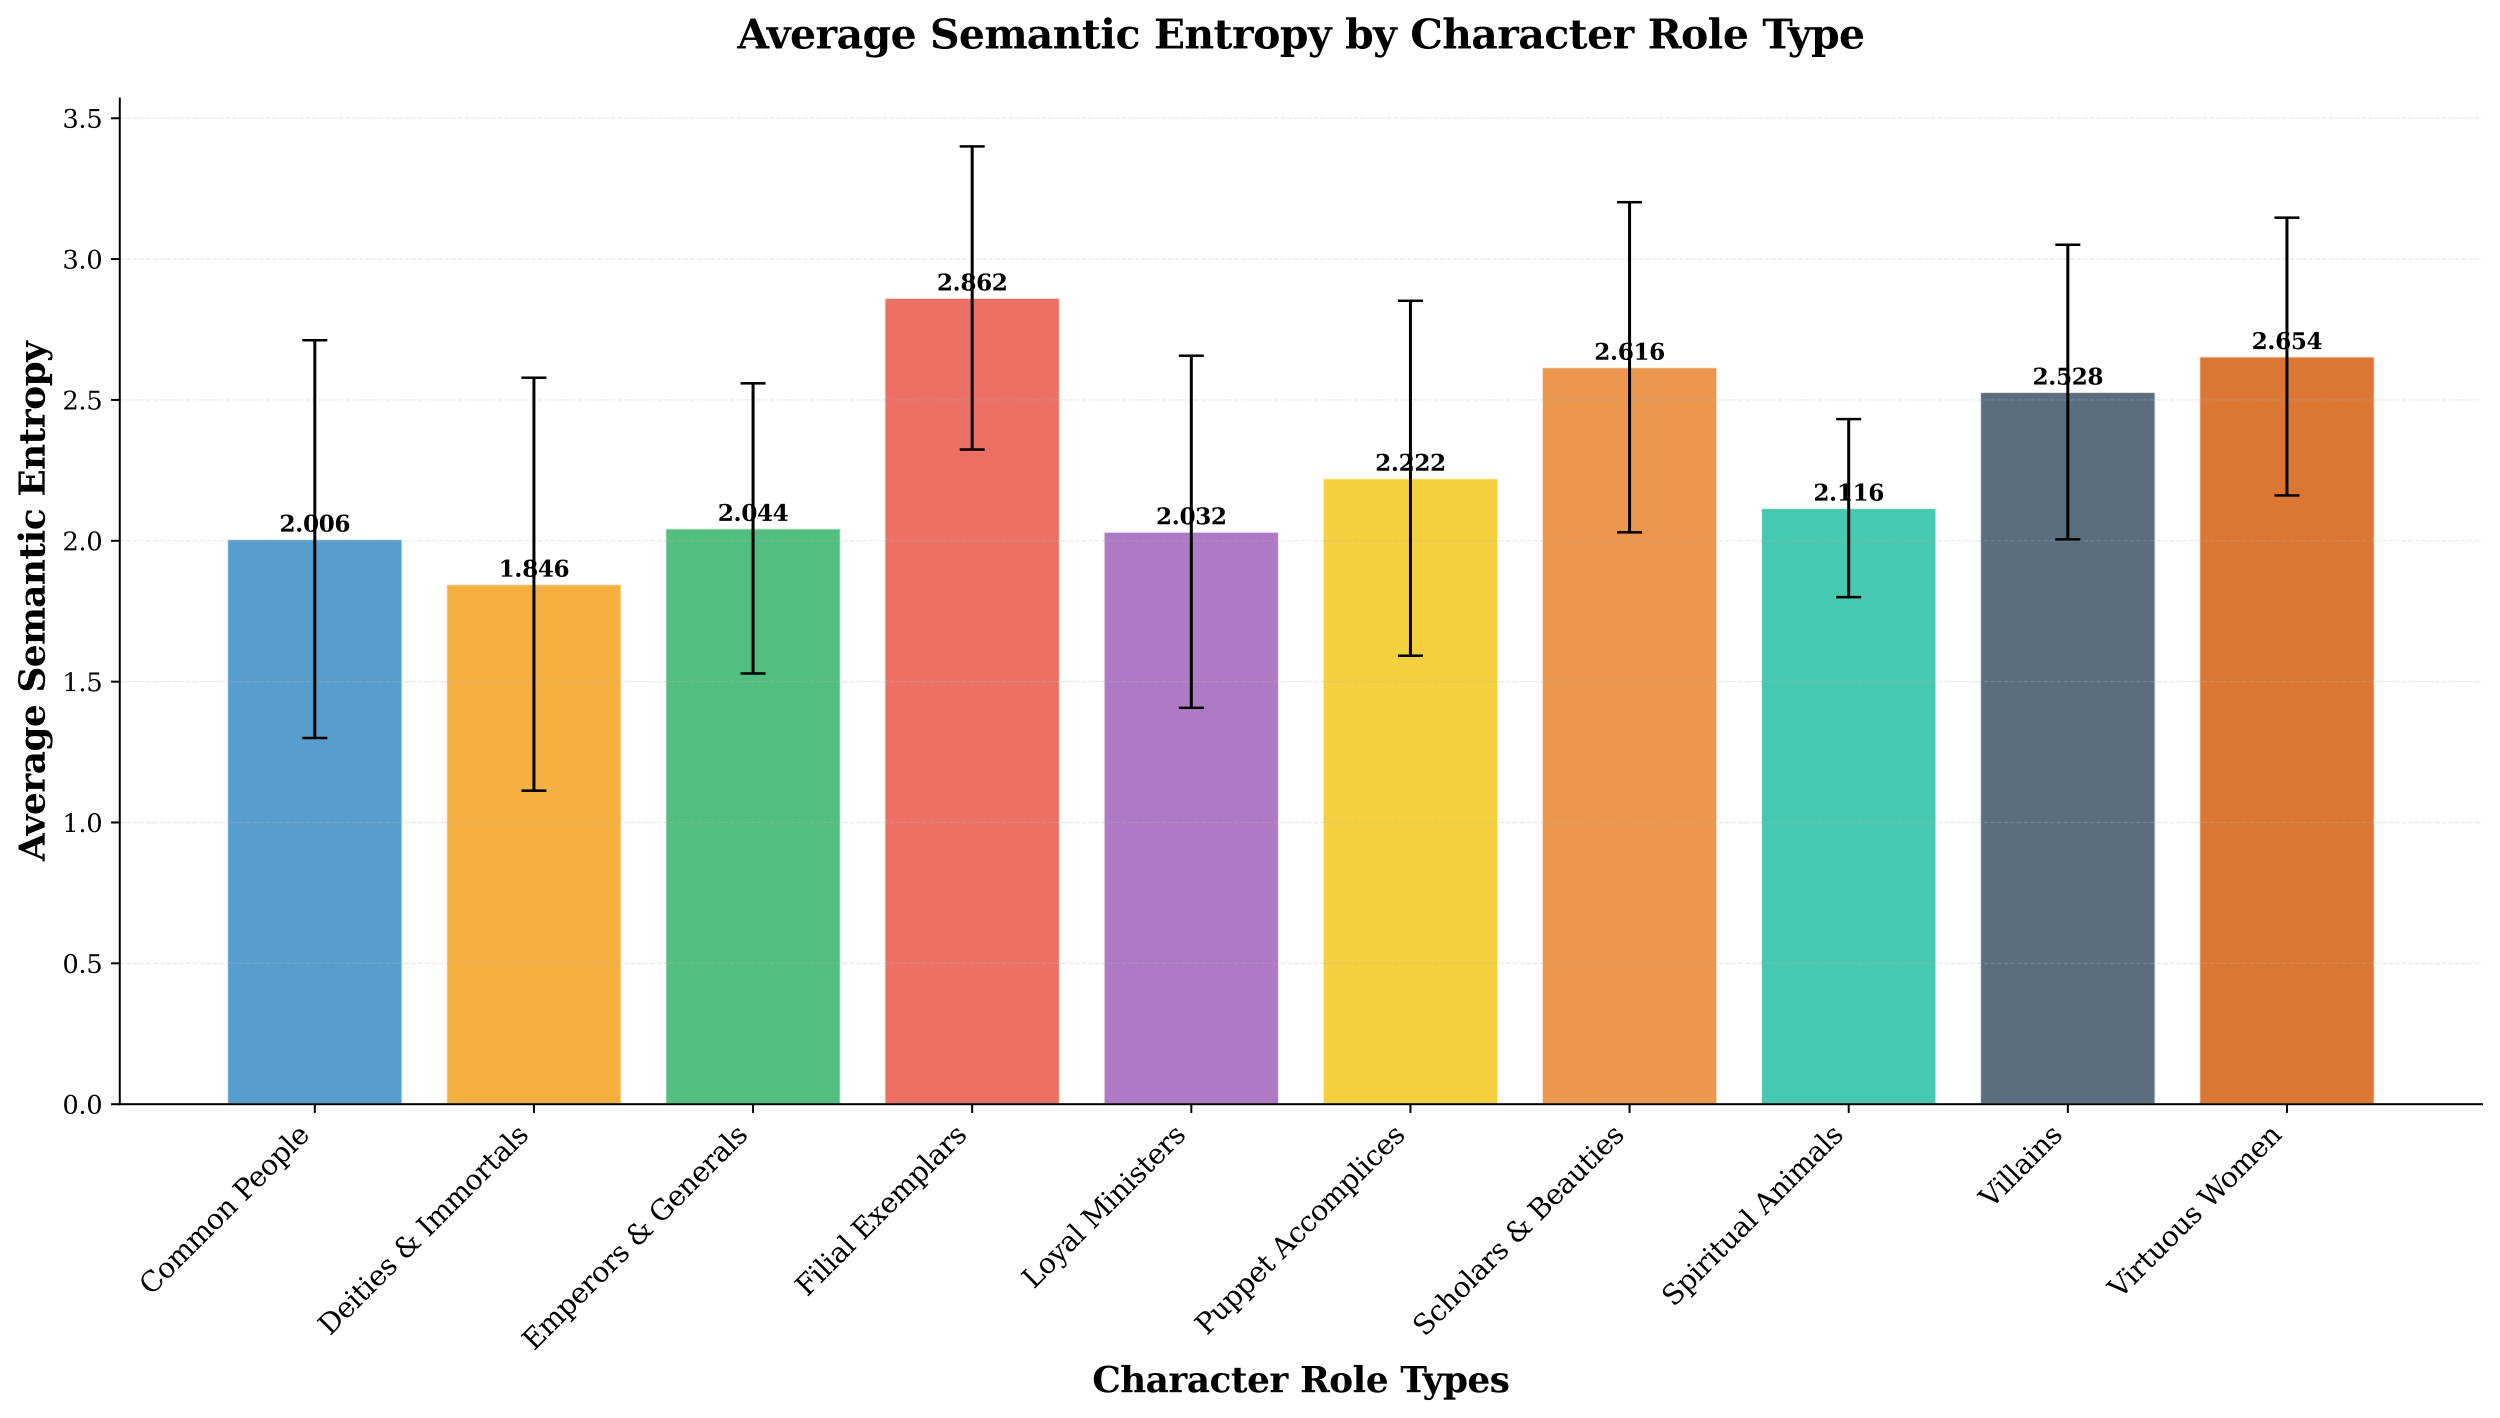 <?xml version="1.0" encoding="utf-8" standalone="no"?>
<!DOCTYPE svg PUBLIC "-//W3C//DTD SVG 1.1//EN"
  "http://www.w3.org/Graphics/SVG/1.1/DTD/svg11.dtd">
<svg xmlns:xlink="http://www.w3.org/1999/xlink" width="998.742pt" height="566.48pt" viewBox="0 0 998.742 566.48" xmlns="http://www.w3.org/2000/svg" version="1.1">
 <defs>
  <style type="text/css">*{stroke-linejoin: round; stroke-linecap: butt}</style>
 </defs>
 <g id="figure_1">
  <g id="patch_1">
   <path d="M 0 566.48 
L 998.742 566.48 
L 998.742 0 
L 0 0 
z
" style="fill: #ffffff"/>
  </g>
  <g id="axes_1">
   <g id="patch_2">
    <path d="M 47.852 441.125 
L 991.542 441.125 
L 991.542 39.358 
L 47.852 39.358 
z
" style="fill: #ffffff"/>
   </g>
   <g id="patch_3">
    <path d="M 90.747 441.125 
L 160.779 441.125 
L 160.779 215.37 
L 90.747 215.37 
z
" clip-path="url(#p8c1b87bf40)" style="fill: #2e86c1; opacity: 0.8; stroke: #ffffff; stroke-width: 0.8; stroke-linejoin: miter"/>
   </g>
   <g id="patch_4">
    <path d="M 178.287 441.125 
L 248.32 441.125 
L 248.32 233.376 
L 178.287 233.376 
z
" clip-path="url(#p8c1b87bf40)" style="fill: #f39c12; opacity: 0.8; stroke: #ffffff; stroke-width: 0.8; stroke-linejoin: miter"/>
   </g>
   <g id="patch_5">
    <path d="M 265.828 441.125 
L 335.861 441.125 
L 335.861 211.093 
L 265.828 211.093 
z
" clip-path="url(#p8c1b87bf40)" style="fill: #27ae60; opacity: 0.8; stroke: #ffffff; stroke-width: 0.8; stroke-linejoin: miter"/>
   </g>
   <g id="patch_6">
    <path d="M 353.369 441.125 
L 423.402 441.125 
L 423.402 119.036 
L 353.369 119.036 
z
" clip-path="url(#p8c1b87bf40)" style="fill: #e74c3c; opacity: 0.8; stroke: #ffffff; stroke-width: 0.8; stroke-linejoin: miter"/>
   </g>
   <g id="patch_7">
    <path d="M 440.91 441.125 
L 510.942 441.125 
L 510.942 212.444 
L 440.91 212.444 
z
" clip-path="url(#p8c1b87bf40)" style="fill: #9b59b6; opacity: 0.8; stroke: #ffffff; stroke-width: 0.8; stroke-linejoin: miter"/>
   </g>
   <g id="patch_8">
    <path d="M 528.451 441.125 
L 598.483 441.125 
L 598.483 191.061 
L 528.451 191.061 
z
" clip-path="url(#p8c1b87bf40)" style="fill: #f1c40f; opacity: 0.8; stroke: #ffffff; stroke-width: 0.8; stroke-linejoin: miter"/>
   </g>
   <g id="patch_9">
    <path d="M 615.991 441.125 
L 686.024 441.125 
L 686.024 146.72 
L 615.991 146.72 
z
" clip-path="url(#p8c1b87bf40)" style="fill: #e67e22; opacity: 0.8; stroke: #ffffff; stroke-width: 0.8; stroke-linejoin: miter"/>
   </g>
   <g id="patch_10">
    <path d="M 703.532 441.125 
L 773.565 441.125 
L 773.565 202.99 
L 703.532 202.99 
z
" clip-path="url(#p8c1b87bf40)" style="fill: #1abc9c; opacity: 0.8; stroke: #ffffff; stroke-width: 0.8; stroke-linejoin: miter"/>
   </g>
   <g id="patch_11">
    <path d="M 791.073 441.125 
L 861.106 441.125 
L 861.106 156.624 
L 791.073 156.624 
z
" clip-path="url(#p8c1b87bf40)" style="fill: #34495e; opacity: 0.8; stroke: #ffffff; stroke-width: 0.8; stroke-linejoin: miter"/>
   </g>
   <g id="patch_12">
    <path d="M 878.614 441.125 
L 948.647 441.125 
L 948.647 142.444 
L 878.614 142.444 
z
" clip-path="url(#p8c1b87bf40)" style="fill: #d35400; opacity: 0.8; stroke: #ffffff; stroke-width: 0.8; stroke-linejoin: miter"/>
   </g>
   <g id="matplotlib.axis_1">
    <g id="xtick_1">
     <g id="line2d_1">
      <defs>
       <path id="m4ed0703e36" d="M 0 0 
L 0 3.5 
" style="stroke: #000000; stroke-width: 0.8"/>
      </defs>
      <g>
       <use xlink:href="#m4ed0703e36" x="125.763" y="441.125" style="stroke: #000000; stroke-width: 0.8"/>
      </g>
     </g>
     <g id="text_1">
      <!-- Common People -->
      <g transform="translate(60.355 517.826) rotate(-45) scale(0.11 -0.11)">
       <defs>
        <path id="DejaVuSerif-43" d="M 4513 1234 
Q 4306 581 3820 245 
Q 3334 -91 2591 -91 
Q 2134 -91 1743 65 
Q 1353 222 1050 525 
Q 700 875 529 1320 
Q 359 1766 359 2328 
Q 359 3416 987 4083 
Q 1616 4750 2644 4750 
Q 3025 4750 3456 4650 
Q 3888 4550 4384 4347 
L 4384 3272 
L 4031 3272 
Q 3916 3859 3567 4137 
Q 3219 4416 2591 4416 
Q 1844 4416 1459 3886 
Q 1075 3356 1075 2328 
Q 1075 1303 1459 773 
Q 1844 244 2591 244 
Q 3113 244 3450 492 
Q 3788 741 3938 1234 
L 4513 1234 
z
" transform="scale(0.016)"/>
        <path id="DejaVuSerif-6f" d="M 1925 219 
Q 2388 219 2623 584 
Q 2859 950 2859 1663 
Q 2859 2375 2623 2739 
Q 2388 3103 1925 3103 
Q 1463 3103 1227 2739 
Q 991 2375 991 1663 
Q 991 950 1228 584 
Q 1466 219 1925 219 
z
M 1925 -91 
Q 1200 -91 759 389 
Q 319 869 319 1663 
Q 319 2456 758 2934 
Q 1197 3413 1925 3413 
Q 2653 3413 3092 2934 
Q 3531 2456 3531 1663 
Q 3531 869 3092 389 
Q 2653 -91 1925 -91 
z
" transform="scale(0.016)"/>
        <path id="DejaVuSerif-6d" d="M 3316 2675 
Q 3481 3041 3739 3227 
Q 3997 3413 4341 3413 
Q 4863 3413 5119 3089 
Q 5375 2766 5375 2113 
L 5375 331 
L 5894 331 
L 5894 0 
L 4300 0 
L 4300 331 
L 4800 331 
L 4800 2047 
Q 4800 2556 4650 2772 
Q 4500 2988 4153 2988 
Q 3769 2988 3567 2697 
Q 3366 2406 3366 1850 
L 3366 331 
L 3866 331 
L 3866 0 
L 2291 0 
L 2291 331 
L 2791 331 
L 2791 2069 
Q 2791 2566 2641 2777 
Q 2491 2988 2144 2988 
Q 1759 2988 1557 2697 
Q 1356 2406 1356 1850 
L 1356 331 
L 1856 331 
L 1856 0 
L 263 0 
L 263 331 
L 781 331 
L 781 2994 
L 231 2994 
L 231 3322 
L 1356 3322 
L 1356 2731 
Q 1516 3063 1762 3238 
Q 2009 3413 2322 3413 
Q 2709 3413 2968 3220 
Q 3228 3028 3316 2675 
z
" transform="scale(0.016)"/>
        <path id="DejaVuSerif-6e" d="M 263 0 
L 263 331 
L 781 331 
L 781 2988 
L 231 2988 
L 231 3322 
L 1356 3322 
L 1356 2731 
Q 1516 3069 1770 3241 
Q 2025 3413 2363 3413 
Q 2913 3413 3172 3097 
Q 3431 2781 3431 2113 
L 3431 331 
L 3944 331 
L 3944 0 
L 2356 0 
L 2356 331 
L 2853 331 
L 2853 1931 
Q 2853 2541 2703 2767 
Q 2553 2994 2175 2994 
Q 1775 2994 1565 2701 
Q 1356 2409 1356 1850 
L 1356 331 
L 1856 331 
L 1856 0 
L 263 0 
z
" transform="scale(0.016)"/>
        <path id="DejaVuSerif-20" transform="scale(0.016)"/>
        <path id="DejaVuSerif-50" d="M 1581 2375 
L 2406 2375 
Q 2872 2375 3115 2626 
Q 3359 2878 3359 3353 
Q 3359 3831 3115 4081 
Q 2872 4331 2406 4331 
L 1581 4331 
L 1581 2375 
z
M 353 0 
L 353 331 
L 947 331 
L 947 4331 
L 353 4331 
L 353 4666 
L 2559 4666 
Q 3259 4666 3668 4311 
Q 4078 3956 4078 3353 
Q 4078 2753 3668 2397 
Q 3259 2041 2559 2041 
L 1581 2041 
L 1581 331 
L 2303 331 
L 2303 0 
L 353 0 
z
" transform="scale(0.016)"/>
        <path id="DejaVuSerif-65" d="M 3469 1600 
L 991 1600 
L 991 1575 
Q 991 903 1244 561 
Q 1497 219 1991 219 
Q 2369 219 2611 417 
Q 2853 616 2950 1006 
L 3413 1006 
Q 3275 459 2904 184 
Q 2534 -91 1931 -91 
Q 1203 -91 761 389 
Q 319 869 319 1663 
Q 319 2450 753 2931 
Q 1188 3413 1894 3413 
Q 2647 3413 3050 2948 
Q 3453 2484 3469 1600 
z
M 2791 1931 
Q 2772 2513 2545 2808 
Q 2319 3103 1894 3103 
Q 1497 3103 1269 2806 
Q 1041 2509 991 1931 
L 2791 1931 
z
" transform="scale(0.016)"/>
        <path id="DejaVuSerif-70" d="M 1313 1825 
L 1313 1497 
Q 1313 897 1542 583 
Q 1772 269 2209 269 
Q 2650 269 2876 622 
Q 3103 975 3103 1663 
Q 3103 2353 2876 2703 
Q 2650 3053 2209 3053 
Q 1772 3053 1542 2737 
Q 1313 2422 1313 1825 
z
M 738 2988 
L 184 2988 
L 184 3322 
L 1313 3322 
L 1313 2803 
Q 1481 3116 1742 3264 
Q 2003 3413 2388 3413 
Q 3000 3413 3387 2928 
Q 3775 2444 3775 1663 
Q 3775 881 3387 395 
Q 3000 -91 2388 -91 
Q 2003 -91 1742 57 
Q 1481 206 1313 519 
L 1313 -997 
L 1856 -997 
L 1856 -1331 
L 184 -1331 
L 184 -997 
L 738 -997 
L 738 2988 
z
" transform="scale(0.016)"/>
        <path id="DejaVuSerif-6c" d="M 1313 331 
L 1856 331 
L 1856 0 
L 184 0 
L 184 331 
L 738 331 
L 738 4531 
L 184 4531 
L 184 4863 
L 1313 4863 
L 1313 331 
z
" transform="scale(0.016)"/>
       </defs>
       <use xlink:href="#DejaVuSerif-43"/>
       <use xlink:href="#DejaVuSerif-6f" x="76.514"/>
       <use xlink:href="#DejaVuSerif-6d" x="136.719"/>
       <use xlink:href="#DejaVuSerif-6d" x="231.543"/>
       <use xlink:href="#DejaVuSerif-6f" x="326.367"/>
       <use xlink:href="#DejaVuSerif-6e" x="386.572"/>
       <use xlink:href="#DejaVuSerif-20" x="450.977"/>
       <use xlink:href="#DejaVuSerif-50" x="482.764"/>
       <use xlink:href="#DejaVuSerif-65" x="545.549"/>
       <use xlink:href="#DejaVuSerif-6f" x="604.729"/>
       <use xlink:href="#DejaVuSerif-70" x="664.934"/>
       <use xlink:href="#DejaVuSerif-6c" x="728.947"/>
       <use xlink:href="#DejaVuSerif-65" x="760.93"/>
      </g>
     </g>
    </g>
    <g id="xtick_2">
     <g id="line2d_2">
      <g>
       <use xlink:href="#m4ed0703e36" x="213.304" y="441.125" style="stroke: #000000; stroke-width: 0.8"/>
      </g>
     </g>
     <g id="text_2">
      <!-- Deities &amp; Immortals -->
      <g transform="translate(131.815 533.906) rotate(-45) scale(0.11 -0.11)">
       <defs>
        <path id="DejaVuSerif-44" d="M 1581 331 
L 2163 331 
Q 3072 331 3558 850 
Q 4044 1369 4044 2338 
Q 4044 3306 3559 3818 
Q 3075 4331 2163 4331 
L 1581 4331 
L 1581 331 
z
M 353 0 
L 353 331 
L 947 331 
L 947 4331 
L 353 4331 
L 353 4666 
L 2209 4666 
Q 3416 4666 4089 4050 
Q 4763 3434 4763 2338 
Q 4763 1238 4088 619 
Q 3413 0 2209 0 
L 353 0 
z
" transform="scale(0.016)"/>
        <path id="DejaVuSerif-69" d="M 622 4353 
Q 622 4497 726 4603 
Q 831 4709 978 4709 
Q 1122 4709 1226 4603 
Q 1331 4497 1331 4353 
Q 1331 4206 1228 4103 
Q 1125 4000 978 4000 
Q 831 4000 726 4103 
Q 622 4206 622 4353 
z
M 1356 331 
L 1900 331 
L 1900 0 
L 231 0 
L 231 331 
L 781 331 
L 781 2988 
L 231 2988 
L 231 3322 
L 1356 3322 
L 1356 331 
z
" transform="scale(0.016)"/>
        <path id="DejaVuSerif-74" d="M 691 2988 
L 184 2988 
L 184 3322 
L 691 3322 
L 691 4353 
L 1269 4353 
L 1269 3322 
L 2350 3322 
L 2350 2988 
L 1269 2988 
L 1269 878 
Q 1269 456 1350 337 
Q 1431 219 1650 219 
Q 1875 219 1978 351 
Q 2081 484 2088 781 
L 2522 781 
Q 2497 328 2275 118 
Q 2053 -91 1600 -91 
Q 1103 -91 897 129 
Q 691 350 691 878 
L 691 2988 
z
" transform="scale(0.016)"/>
        <path id="DejaVuSerif-73" d="M 359 184 
L 359 959 
L 691 959 
Q 703 588 923 403 
Q 1144 219 1575 219 
Q 1963 219 2166 364 
Q 2369 509 2369 788 
Q 2369 1006 2220 1140 
Q 2072 1275 1594 1428 
L 1178 1569 
Q 750 1706 558 1912 
Q 366 2119 366 2438 
Q 366 2894 700 3153 
Q 1034 3413 1625 3413 
Q 1888 3413 2178 3344 
Q 2469 3275 2778 3144 
L 2778 2419 
L 2447 2419 
Q 2434 2741 2221 2922 
Q 2009 3103 1644 3103 
Q 1281 3103 1095 2975 
Q 909 2847 909 2591 
Q 909 2381 1050 2254 
Q 1191 2128 1613 1997 
L 2069 1856 
Q 2541 1709 2748 1489 
Q 2956 1269 2956 922 
Q 2956 450 2595 179 
Q 2234 -91 1600 -91 
Q 1278 -91 972 -22 
Q 666 47 359 184 
z
" transform="scale(0.016)"/>
        <path id="DejaVuSerif-26" d="M 3456 722 
L 1638 2638 
Q 1366 2394 1230 2111 
Q 1094 1828 1094 1509 
Q 1094 991 1453 639 
Q 1813 288 2350 288 
Q 2669 288 2951 398 
Q 3234 509 3456 722 
z
M 5394 0 
L 4141 0 
L 3713 453 
Q 3384 178 3012 43 
Q 2641 -91 2209 -91 
Q 1403 -91 931 321 
Q 459 734 459 1441 
Q 459 1856 698 2217 
Q 938 2578 1422 2894 
Q 1263 3084 1188 3273 
Q 1113 3463 1113 3669 
Q 1113 4166 1470 4458 
Q 1828 4750 2444 4750 
Q 2653 4750 2933 4697 
Q 3213 4644 3572 4538 
L 3572 3731 
L 3219 3731 
Q 3175 4066 2975 4241 
Q 2775 4416 2431 4416 
Q 2109 4416 1909 4239 
Q 1709 4063 1709 3781 
Q 1709 3591 1815 3402 
Q 1922 3213 2259 2859 
L 3872 1159 
Q 4088 1409 4211 1698 
Q 4334 1988 4366 2316 
L 3803 2316 
L 3803 2650 
L 5281 2650 
L 5281 2316 
L 4744 2316 
Q 4691 1909 4536 1556 
Q 4381 1203 4122 903 
L 4659 331 
L 5394 331 
L 5394 0 
z
" transform="scale(0.016)"/>
        <path id="DejaVuSerif-49" d="M 1581 331 
L 2175 331 
L 2175 0 
L 353 0 
L 353 331 
L 947 331 
L 947 4331 
L 353 4331 
L 353 4666 
L 2175 4666 
L 2175 4331 
L 1581 4331 
L 1581 331 
z
" transform="scale(0.016)"/>
        <path id="DejaVuSerif-72" d="M 3059 3328 
L 3059 2497 
L 2728 2497 
Q 2713 2744 2591 2866 
Q 2469 2988 2234 2988 
Q 1809 2988 1582 2694 
Q 1356 2400 1356 1850 
L 1356 331 
L 2022 331 
L 2022 0 
L 263 0 
L 263 331 
L 781 331 
L 781 2994 
L 231 2994 
L 231 3322 
L 1356 3322 
L 1356 2731 
Q 1525 3078 1790 3245 
Q 2056 3413 2438 3413 
Q 2578 3413 2733 3391 
Q 2888 3369 3059 3328 
z
" transform="scale(0.016)"/>
        <path id="DejaVuSerif-61" d="M 2547 1044 
L 2547 1747 
L 1806 1747 
Q 1378 1747 1168 1562 
Q 959 1378 959 997 
Q 959 650 1171 447 
Q 1384 244 1747 244 
Q 2106 244 2326 466 
Q 2547 688 2547 1044 
z
M 3122 2075 
L 3122 331 
L 3634 331 
L 3634 0 
L 2547 0 
L 2547 359 
Q 2356 128 2106 18 
Q 1856 -91 1522 -91 
Q 969 -91 644 203 
Q 319 497 319 997 
Q 319 1513 691 1797 
Q 1063 2081 1741 2081 
L 2547 2081 
L 2547 2309 
Q 2547 2688 2317 2895 
Q 2088 3103 1672 3103 
Q 1328 3103 1125 2947 
Q 922 2791 872 2484 
L 575 2484 
L 575 3156 
Q 875 3284 1158 3348 
Q 1441 3413 1709 3413 
Q 2400 3413 2761 3070 
Q 3122 2728 3122 2075 
z
" transform="scale(0.016)"/>
       </defs>
       <use xlink:href="#DejaVuSerif-44"/>
       <use xlink:href="#DejaVuSerif-65" x="80.176"/>
       <use xlink:href="#DejaVuSerif-69" x="139.355"/>
       <use xlink:href="#DejaVuSerif-74" x="171.338"/>
       <use xlink:href="#DejaVuSerif-69" x="211.523"/>
       <use xlink:href="#DejaVuSerif-65" x="243.506"/>
       <use xlink:href="#DejaVuSerif-73" x="302.686"/>
       <use xlink:href="#DejaVuSerif-20" x="354.004"/>
       <use xlink:href="#DejaVuSerif-26" x="385.791"/>
       <use xlink:href="#DejaVuSerif-20" x="474.805"/>
       <use xlink:href="#DejaVuSerif-49" x="506.592"/>
       <use xlink:href="#DejaVuSerif-6d" x="546.094"/>
       <use xlink:href="#DejaVuSerif-6d" x="640.918"/>
       <use xlink:href="#DejaVuSerif-6f" x="735.742"/>
       <use xlink:href="#DejaVuSerif-72" x="795.947"/>
       <use xlink:href="#DejaVuSerif-74" x="843.75"/>
       <use xlink:href="#DejaVuSerif-61" x="883.936"/>
       <use xlink:href="#DejaVuSerif-6c" x="943.555"/>
       <use xlink:href="#DejaVuSerif-73" x="975.537"/>
      </g>
     </g>
    </g>
    <g id="xtick_3">
     <g id="line2d_3">
      <g>
       <use xlink:href="#m4ed0703e36" x="300.845" y="441.125" style="stroke: #000000; stroke-width: 0.8"/>
      </g>
     </g>
     <g id="text_3">
      <!-- Emperors &amp; Generals -->
      <g transform="translate(213.347 539.914) rotate(-45) scale(0.11 -0.11)">
       <defs>
        <path id="DejaVuSerif-45" d="M 353 0 
L 353 331 
L 947 331 
L 947 4331 
L 353 4331 
L 353 4666 
L 4109 4666 
L 4109 3628 
L 3725 3628 
L 3725 4281 
L 1581 4281 
L 1581 2719 
L 3109 2719 
L 3109 3303 
L 3494 3303 
L 3494 1753 
L 3109 1753 
L 3109 2338 
L 1581 2338 
L 1581 384 
L 3775 384 
L 3775 1038 
L 4159 1038 
L 4159 0 
L 353 0 
z
" transform="scale(0.016)"/>
        <path id="DejaVuSerif-47" d="M 4097 3272 
Q 3988 3856 3641 4136 
Q 3294 4416 2675 4416 
Q 1869 4416 1472 3897 
Q 1075 3378 1075 2328 
Q 1075 1300 1484 772 
Q 1894 244 2688 244 
Q 3041 244 3362 331 
Q 3684 419 3975 594 
L 3975 1797 
L 3097 1797 
L 3097 2131 
L 4609 2131 
L 4609 391 
Q 4194 150 3714 29 
Q 3234 -91 2688 -91 
Q 1631 -91 995 570 
Q 359 1231 359 2328 
Q 359 3434 996 4092 
Q 1634 4750 2713 4750 
Q 3113 4750 3539 4658 
Q 3966 4566 4447 4378 
L 4447 3272 
L 4097 3272 
z
" transform="scale(0.016)"/>
       </defs>
       <use xlink:href="#DejaVuSerif-45"/>
       <use xlink:href="#DejaVuSerif-6d" x="72.998"/>
       <use xlink:href="#DejaVuSerif-70" x="167.822"/>
       <use xlink:href="#DejaVuSerif-65" x="231.836"/>
       <use xlink:href="#DejaVuSerif-72" x="291.016"/>
       <use xlink:href="#DejaVuSerif-6f" x="338.818"/>
       <use xlink:href="#DejaVuSerif-72" x="399.023"/>
       <use xlink:href="#DejaVuSerif-73" x="446.826"/>
       <use xlink:href="#DejaVuSerif-20" x="498.145"/>
       <use xlink:href="#DejaVuSerif-26" x="529.932"/>
       <use xlink:href="#DejaVuSerif-20" x="618.945"/>
       <use xlink:href="#DejaVuSerif-47" x="650.732"/>
       <use xlink:href="#DejaVuSerif-65" x="730.615"/>
       <use xlink:href="#DejaVuSerif-6e" x="789.795"/>
       <use xlink:href="#DejaVuSerif-65" x="854.199"/>
       <use xlink:href="#DejaVuSerif-72" x="913.379"/>
       <use xlink:href="#DejaVuSerif-61" x="961.182"/>
       <use xlink:href="#DejaVuSerif-6c" x="1020.801"/>
       <use xlink:href="#DejaVuSerif-73" x="1052.783"/>
      </g>
     </g>
    </g>
    <g id="xtick_4">
     <g id="line2d_4">
      <g>
       <use xlink:href="#m4ed0703e36" x="388.385" y="441.125" style="stroke: #000000; stroke-width: 0.8"/>
      </g>
     </g>
     <g id="text_4">
      <!-- Filial Exemplars -->
      <g transform="translate(322.452 518.351) rotate(-45) scale(0.11 -0.11)">
       <defs>
        <path id="DejaVuSerif-46" d="M 353 0 
L 353 331 
L 947 331 
L 947 4331 
L 353 4331 
L 353 4666 
L 4172 4666 
L 4172 3628 
L 3788 3628 
L 3788 4281 
L 1581 4281 
L 1581 2719 
L 3175 2719 
L 3175 3303 
L 3559 3303 
L 3559 1753 
L 3175 1753 
L 3175 2338 
L 1581 2338 
L 1581 331 
L 2328 331 
L 2328 0 
L 353 0 
z
" transform="scale(0.016)"/>
        <path id="DejaVuSerif-78" d="M 1863 2028 
L 2559 2988 
L 2113 2988 
L 2113 3322 
L 3391 3322 
L 3391 2988 
L 2950 2988 
L 2059 1759 
L 3097 331 
L 3531 331 
L 3531 0 
L 1997 0 
L 1997 331 
L 2419 331 
L 1697 1325 
L 972 331 
L 1403 331 
L 1403 0 
L 141 0 
L 141 331 
L 581 331 
L 1497 1594 
L 488 2988 
L 78 2988 
L 78 3322 
L 1563 3322 
L 1563 2988 
L 1166 2988 
L 1863 2028 
z
" transform="scale(0.016)"/>
       </defs>
       <use xlink:href="#DejaVuSerif-46"/>
       <use xlink:href="#DejaVuSerif-69" x="69.385"/>
       <use xlink:href="#DejaVuSerif-6c" x="101.367"/>
       <use xlink:href="#DejaVuSerif-69" x="133.35"/>
       <use xlink:href="#DejaVuSerif-61" x="165.332"/>
       <use xlink:href="#DejaVuSerif-6c" x="224.951"/>
       <use xlink:href="#DejaVuSerif-20" x="256.934"/>
       <use xlink:href="#DejaVuSerif-45" x="288.721"/>
       <use xlink:href="#DejaVuSerif-78" x="361.719"/>
       <use xlink:href="#DejaVuSerif-65" x="418.115"/>
       <use xlink:href="#DejaVuSerif-6d" x="477.295"/>
       <use xlink:href="#DejaVuSerif-70" x="572.119"/>
       <use xlink:href="#DejaVuSerif-6c" x="636.133"/>
       <use xlink:href="#DejaVuSerif-61" x="668.115"/>
       <use xlink:href="#DejaVuSerif-72" x="727.734"/>
       <use xlink:href="#DejaVuSerif-73" x="775.537"/>
      </g>
     </g>
    </g>
    <g id="xtick_5">
     <g id="line2d_5">
      <g>
       <use xlink:href="#m4ed0703e36" x="475.926" y="441.125" style="stroke: #000000; stroke-width: 0.8"/>
      </g>
     </g>
     <g id="text_5">
      <!-- Loyal Ministers -->
      <g transform="translate(412.979 515.254) rotate(-45) scale(0.11 -0.11)">
       <defs>
        <path id="DejaVuSerif-4c" d="M 353 0 
L 353 331 
L 947 331 
L 947 4331 
L 353 4331 
L 353 4666 
L 2175 4666 
L 2175 4331 
L 1581 4331 
L 1581 384 
L 3713 384 
L 3713 1166 
L 4097 1166 
L 4097 0 
L 353 0 
z
" transform="scale(0.016)"/>
        <path id="DejaVuSerif-79" d="M 1381 -609 
L 1600 -56 
L 359 2988 
L -19 2988 
L -19 3322 
L 1509 3322 
L 1509 2988 
L 978 2988 
L 1913 703 
L 2847 2988 
L 2350 2988 
L 2350 3322 
L 3597 3322 
L 3597 2988 
L 3225 2988 
L 1703 -750 
Q 1547 -1138 1356 -1280 
Q 1166 -1422 819 -1422 
Q 672 -1422 517 -1397 
Q 363 -1372 206 -1325 
L 206 -691 
L 500 -691 
Q 519 -903 608 -995 
Q 697 -1088 884 -1088 
Q 1056 -1088 1161 -992 
Q 1266 -897 1381 -609 
z
" transform="scale(0.016)"/>
        <path id="DejaVuSerif-4d" d="M 353 0 
L 353 331 
L 947 331 
L 947 4331 
L 319 4331 
L 319 4666 
L 1678 4666 
L 3316 1344 
L 4953 4666 
L 6228 4666 
L 6228 4331 
L 5606 4331 
L 5606 331 
L 6203 331 
L 6203 0 
L 4378 0 
L 4378 331 
L 4972 331 
L 4972 3938 
L 3372 684 
L 2931 684 
L 1331 3938 
L 1331 331 
L 1925 331 
L 1925 0 
L 353 0 
z
" transform="scale(0.016)"/>
       </defs>
       <use xlink:href="#DejaVuSerif-4c"/>
       <use xlink:href="#DejaVuSerif-6f" x="66.406"/>
       <use xlink:href="#DejaVuSerif-79" x="126.611"/>
       <use xlink:href="#DejaVuSerif-61" x="183.105"/>
       <use xlink:href="#DejaVuSerif-6c" x="242.725"/>
       <use xlink:href="#DejaVuSerif-20" x="274.707"/>
       <use xlink:href="#DejaVuSerif-4d" x="306.494"/>
       <use xlink:href="#DejaVuSerif-69" x="408.887"/>
       <use xlink:href="#DejaVuSerif-6e" x="440.869"/>
       <use xlink:href="#DejaVuSerif-69" x="505.273"/>
       <use xlink:href="#DejaVuSerif-73" x="537.256"/>
       <use xlink:href="#DejaVuSerif-74" x="588.574"/>
       <use xlink:href="#DejaVuSerif-65" x="628.76"/>
       <use xlink:href="#DejaVuSerif-72" x="687.939"/>
       <use xlink:href="#DejaVuSerif-73" x="735.742"/>
      </g>
     </g>
    </g>
    <g id="xtick_6">
     <g id="line2d_6">
      <g>
       <use xlink:href="#m4ed0703e36" x="563.467" y="441.125" style="stroke: #000000; stroke-width: 0.8"/>
      </g>
     </g>
     <g id="text_6">
      <!-- Puppet Accomplices -->
      <g transform="translate(482.153 533.731) rotate(-45) scale(0.11 -0.11)">
       <defs>
        <path id="DejaVuSerif-75" d="M 2266 3322 
L 3341 3322 
L 3341 331 
L 3884 331 
L 3884 0 
L 2766 0 
L 2766 588 
Q 2606 256 2353 82 
Q 2100 -91 1766 -91 
Q 1213 -91 952 223 
Q 691 538 691 1209 
L 691 2988 
L 172 2988 
L 172 3322 
L 1269 3322 
L 1269 1388 
Q 1269 781 1417 556 
Q 1566 331 1947 331 
Q 2347 331 2556 625 
Q 2766 919 2766 1478 
L 2766 2988 
L 2266 2988 
L 2266 3322 
z
" transform="scale(0.016)"/>
        <path id="DejaVuSerif-41" d="M 1281 1691 
L 2994 1691 
L 2138 3909 
L 1281 1691 
z
M -38 0 
L -38 331 
L 372 331 
L 2034 4666 
L 2559 4666 
L 4225 331 
L 4684 331 
L 4684 0 
L 2988 0 
L 2988 331 
L 3506 331 
L 3116 1356 
L 1153 1356 
L 763 331 
L 1275 331 
L 1275 0 
L -38 0 
z
" transform="scale(0.016)"/>
        <path id="DejaVuSerif-63" d="M 3291 997 
Q 3169 466 2822 187 
Q 2475 -91 1925 -91 
Q 1200 -91 759 389 
Q 319 869 319 1663 
Q 319 2459 759 2936 
Q 1200 3413 1925 3413 
Q 2241 3413 2553 3339 
Q 2866 3266 3181 3116 
L 3181 2266 
L 2847 2266 
Q 2781 2703 2561 2903 
Q 2341 3103 1931 3103 
Q 1466 3103 1228 2742 
Q 991 2381 991 1663 
Q 991 944 1227 581 
Q 1463 219 1931 219 
Q 2303 219 2525 412 
Q 2747 606 2828 997 
L 3291 997 
z
" transform="scale(0.016)"/>
       </defs>
       <use xlink:href="#DejaVuSerif-50"/>
       <use xlink:href="#DejaVuSerif-75" x="67.285"/>
       <use xlink:href="#DejaVuSerif-70" x="131.689"/>
       <use xlink:href="#DejaVuSerif-70" x="195.703"/>
       <use xlink:href="#DejaVuSerif-65" x="259.717"/>
       <use xlink:href="#DejaVuSerif-74" x="318.896"/>
       <use xlink:href="#DejaVuSerif-20" x="359.082"/>
       <use xlink:href="#DejaVuSerif-41" x="390.869"/>
       <use xlink:href="#DejaVuSerif-63" x="463.086"/>
       <use xlink:href="#DejaVuSerif-63" x="519.092"/>
       <use xlink:href="#DejaVuSerif-6f" x="575.098"/>
       <use xlink:href="#DejaVuSerif-6d" x="635.303"/>
       <use xlink:href="#DejaVuSerif-70" x="730.127"/>
       <use xlink:href="#DejaVuSerif-6c" x="794.141"/>
       <use xlink:href="#DejaVuSerif-69" x="826.123"/>
       <use xlink:href="#DejaVuSerif-63" x="858.105"/>
       <use xlink:href="#DejaVuSerif-65" x="914.111"/>
       <use xlink:href="#DejaVuSerif-73" x="973.291"/>
      </g>
     </g>
    </g>
    <g id="xtick_7">
     <g id="line2d_7">
      <g>
       <use xlink:href="#m4ed0703e36" x="651.008" y="441.125" style="stroke: #000000; stroke-width: 0.8"/>
      </g>
     </g>
     <g id="text_7">
      <!-- Scholars &amp; Beauties -->
      <g transform="translate(569.136 534.289) rotate(-45) scale(0.11 -0.11)">
       <defs>
        <path id="DejaVuSerif-53" d="M 594 225 
L 594 1288 
L 953 1284 
Q 969 753 1261 498 
Q 1553 244 2150 244 
Q 2706 244 2998 464 
Q 3291 684 3291 1106 
Q 3291 1444 3114 1625 
Q 2938 1806 2369 1978 
L 1753 2163 
Q 1084 2366 811 2669 
Q 538 2972 538 3500 
Q 538 4094 959 4422 
Q 1381 4750 2144 4750 
Q 2469 4750 2856 4679 
Q 3244 4609 3681 4475 
L 3681 3481 
L 3328 3481 
Q 3275 3975 2998 4195 
Q 2722 4416 2156 4416 
Q 1663 4416 1405 4214 
Q 1147 4013 1147 3628 
Q 1147 3294 1340 3103 
Q 1534 2913 2163 2725 
L 2741 2553 
Q 3375 2363 3645 2067 
Q 3916 1772 3916 1275 
Q 3916 597 3481 253 
Q 3047 -91 2188 -91 
Q 1803 -91 1404 -12 
Q 1006 66 594 225 
z
" transform="scale(0.016)"/>
        <path id="DejaVuSerif-68" d="M 263 0 
L 263 331 
L 781 331 
L 781 4531 
L 231 4531 
L 231 4863 
L 1356 4863 
L 1356 2731 
Q 1516 3069 1770 3241 
Q 2025 3413 2363 3413 
Q 2913 3413 3172 3097 
Q 3431 2781 3431 2113 
L 3431 331 
L 3944 331 
L 3944 0 
L 2356 0 
L 2356 331 
L 2853 331 
L 2853 1931 
Q 2853 2541 2704 2764 
Q 2556 2988 2175 2988 
Q 1775 2988 1565 2697 
Q 1356 2406 1356 1850 
L 1356 331 
L 1856 331 
L 1856 0 
L 263 0 
z
" transform="scale(0.016)"/>
        <path id="DejaVuSerif-42" d="M 1581 331 
L 2516 331 
Q 3078 331 3337 575 
Q 3597 819 3597 1350 
Q 3597 1878 3339 2120 
Q 3081 2363 2516 2363 
L 1581 2363 
L 1581 331 
z
M 1581 2694 
L 2375 2694 
Q 2888 2694 3123 2891 
Q 3359 3088 3359 3513 
Q 3359 3941 3123 4136 
Q 2888 4331 2375 4331 
L 1581 4331 
L 1581 2694 
z
M 353 0 
L 353 331 
L 947 331 
L 947 4331 
L 353 4331 
L 353 4666 
L 2656 4666 
Q 3363 4666 3720 4377 
Q 4078 4088 4078 3513 
Q 4078 3097 3829 2850 
Q 3581 2603 3103 2547 
Q 3697 2472 4005 2167 
Q 4313 1863 4313 1350 
Q 4313 656 3875 328 
Q 3438 0 2509 0 
L 353 0 
z
" transform="scale(0.016)"/>
       </defs>
       <use xlink:href="#DejaVuSerif-53"/>
       <use xlink:href="#DejaVuSerif-63" x="68.506"/>
       <use xlink:href="#DejaVuSerif-68" x="124.512"/>
       <use xlink:href="#DejaVuSerif-6f" x="188.916"/>
       <use xlink:href="#DejaVuSerif-6c" x="249.121"/>
       <use xlink:href="#DejaVuSerif-61" x="281.104"/>
       <use xlink:href="#DejaVuSerif-72" x="340.723"/>
       <use xlink:href="#DejaVuSerif-73" x="388.525"/>
       <use xlink:href="#DejaVuSerif-20" x="439.844"/>
       <use xlink:href="#DejaVuSerif-26" x="471.631"/>
       <use xlink:href="#DejaVuSerif-20" x="560.645"/>
       <use xlink:href="#DejaVuSerif-42" x="592.432"/>
       <use xlink:href="#DejaVuSerif-65" x="665.918"/>
       <use xlink:href="#DejaVuSerif-61" x="725.098"/>
       <use xlink:href="#DejaVuSerif-75" x="784.717"/>
       <use xlink:href="#DejaVuSerif-74" x="849.121"/>
       <use xlink:href="#DejaVuSerif-69" x="889.307"/>
       <use xlink:href="#DejaVuSerif-65" x="921.289"/>
       <use xlink:href="#DejaVuSerif-73" x="980.469"/>
      </g>
     </g>
    </g>
    <g id="xtick_8">
     <g id="line2d_8">
      <g>
       <use xlink:href="#m4ed0703e36" x="738.549" y="441.125" style="stroke: #000000; stroke-width: 0.8"/>
      </g>
     </g>
     <g id="text_8">
      <!-- Spiritual Animals -->
      <g transform="translate(668.59 522.376) rotate(-45) scale(0.11 -0.11)">
       <use xlink:href="#DejaVuSerif-53"/>
       <use xlink:href="#DejaVuSerif-70" x="68.506"/>
       <use xlink:href="#DejaVuSerif-69" x="132.52"/>
       <use xlink:href="#DejaVuSerif-72" x="164.502"/>
       <use xlink:href="#DejaVuSerif-69" x="212.305"/>
       <use xlink:href="#DejaVuSerif-74" x="244.287"/>
       <use xlink:href="#DejaVuSerif-75" x="284.473"/>
       <use xlink:href="#DejaVuSerif-61" x="348.877"/>
       <use xlink:href="#DejaVuSerif-6c" x="408.496"/>
       <use xlink:href="#DejaVuSerif-20" x="440.479"/>
       <use xlink:href="#DejaVuSerif-41" x="472.266"/>
       <use xlink:href="#DejaVuSerif-6e" x="544.482"/>
       <use xlink:href="#DejaVuSerif-69" x="608.887"/>
       <use xlink:href="#DejaVuSerif-6d" x="640.869"/>
       <use xlink:href="#DejaVuSerif-61" x="735.693"/>
       <use xlink:href="#DejaVuSerif-6c" x="795.312"/>
       <use xlink:href="#DejaVuSerif-73" x="827.295"/>
      </g>
     </g>
    </g>
    <g id="xtick_9">
     <g id="line2d_9">
      <g>
       <use xlink:href="#m4ed0703e36" x="826.089" y="441.125" style="stroke: #000000; stroke-width: 0.8"/>
      </g>
     </g>
     <g id="text_9">
      <!-- Villains -->
      <g transform="translate(795.401 483.106) rotate(-45) scale(0.11 -0.11)">
       <defs>
        <path id="DejaVuSerif-56" d="M 1119 4331 
L 2497 750 
L 3872 4331 
L 3347 4331 
L 3347 4666 
L 4716 4666 
L 4716 4331 
L 4263 4331 
L 2597 0 
L 2059 0 
L 403 4331 
L -63 4331 
L -63 4666 
L 1638 4666 
L 1638 4331 
L 1119 4331 
z
" transform="scale(0.016)"/>
       </defs>
       <use xlink:href="#DejaVuSerif-56"/>
       <use xlink:href="#DejaVuSerif-69" x="70.467"/>
       <use xlink:href="#DejaVuSerif-6c" x="102.449"/>
       <use xlink:href="#DejaVuSerif-6c" x="134.432"/>
       <use xlink:href="#DejaVuSerif-61" x="166.414"/>
       <use xlink:href="#DejaVuSerif-69" x="226.033"/>
       <use xlink:href="#DejaVuSerif-6e" x="258.016"/>
       <use xlink:href="#DejaVuSerif-73" x="322.42"/>
      </g>
     </g>
    </g>
    <g id="xtick_10">
     <g id="line2d_10">
      <g>
       <use xlink:href="#m4ed0703e36" x="913.63" y="441.125" style="stroke: #000000; stroke-width: 0.8"/>
      </g>
     </g>
     <g id="text_10">
      <!-- Virtuous Women -->
      <g transform="translate(846.893 519.154) rotate(-45) scale(0.11 -0.11)">
       <defs>
        <path id="DejaVuSerif-57" d="M 4878 0 
L 4366 0 
L 3297 3794 
L 2228 0 
L 1716 0 
L 494 4331 
L 31 4331 
L 31 4666 
L 1734 4666 
L 1734 4331 
L 1153 4331 
L 2125 884 
L 3188 4666 
L 3694 4666 
L 4775 844 
L 5753 4331 
L 5216 4331 
L 5216 4666 
L 6559 4666 
L 6559 4331 
L 6100 4331 
L 4878 0 
z
" transform="scale(0.016)"/>
       </defs>
       <use xlink:href="#DejaVuSerif-56"/>
       <use xlink:href="#DejaVuSerif-69" x="70.467"/>
       <use xlink:href="#DejaVuSerif-72" x="102.449"/>
       <use xlink:href="#DejaVuSerif-74" x="150.252"/>
       <use xlink:href="#DejaVuSerif-75" x="190.438"/>
       <use xlink:href="#DejaVuSerif-6f" x="254.842"/>
       <use xlink:href="#DejaVuSerif-75" x="315.047"/>
       <use xlink:href="#DejaVuSerif-73" x="379.451"/>
       <use xlink:href="#DejaVuSerif-20" x="430.77"/>
       <use xlink:href="#DejaVuSerif-57" x="462.557"/>
       <use xlink:href="#DejaVuSerif-6f" x="558.59"/>
       <use xlink:href="#DejaVuSerif-6d" x="618.795"/>
       <use xlink:href="#DejaVuSerif-65" x="713.619"/>
       <use xlink:href="#DejaVuSerif-6e" x="772.799"/>
      </g>
     </g>
    </g>
    <g id="text_11">
     <!-- Character Role Types -->
     <g transform="translate(436.369 556.17) scale(0.14 -0.14)">
      <defs>
       <path id="DejaVuSerif-Bold-43" d="M 4769 1331 
Q 4584 609 4106 259 
Q 3628 -91 2822 -91 
Q 1641 -91 955 561 
Q 269 1213 269 2328 
Q 269 3447 955 4098 
Q 1641 4750 2822 4750 
Q 3238 4750 3688 4650 
Q 4138 4550 4641 4347 
L 4641 3200 
L 4244 3200 
Q 4122 3788 3800 4080 
Q 3478 4372 2950 4372 
Q 2269 4372 1937 3870 
Q 1606 3369 1606 2328 
Q 1606 1288 1937 788 
Q 2269 288 2956 288 
Q 3422 288 3717 547 
Q 4013 806 4147 1331 
L 4769 1331 
z
" transform="scale(0.016)"/>
       <path id="DejaVuSerif-Bold-68" d="M 219 0 
L 219 378 
L 691 378 
L 691 4488 
L 197 4488 
L 197 4863 
L 1797 4863 
L 1797 2853 
Q 1997 3150 2253 3281 
Q 2509 3413 2900 3413 
Q 3459 3413 3745 3083 
Q 4031 2753 4031 2113 
L 4031 378 
L 4506 378 
L 4506 0 
L 2522 0 
L 2522 378 
L 2925 378 
L 2925 2144 
Q 2925 2566 2817 2730 
Q 2709 2894 2444 2894 
Q 2109 2894 1953 2648 
Q 1797 2403 1797 1869 
L 1797 378 
L 2203 378 
L 2203 0 
L 219 0 
z
" transform="scale(0.016)"/>
       <path id="DejaVuSerif-Bold-61" d="M 3525 2041 
L 3525 378 
L 4000 378 
L 4000 0 
L 2419 0 
L 2419 422 
Q 2200 159 1931 34 
Q 1663 -91 1319 -91 
Q 809 -91 536 182 
Q 263 456 263 966 
Q 263 1525 655 1803 
Q 1047 2081 1838 2081 
L 2419 2081 
L 2419 2278 
Q 2419 2681 2228 2873 
Q 2038 3066 1638 3066 
Q 1306 3066 1126 2930 
Q 947 2794 872 2484 
L 519 2484 
L 519 3200 
Q 816 3306 1134 3359 
Q 1453 3413 1806 3413 
Q 2697 3413 3111 3081 
Q 3525 2750 3525 2041 
z
M 2419 1044 
L 2419 1709 
L 2003 1709 
Q 1694 1709 1528 1540 
Q 1363 1372 1363 1056 
Q 1363 741 1483 584 
Q 1603 428 1850 428 
Q 2106 428 2262 597 
Q 2419 766 2419 1044 
z
" transform="scale(0.016)"/>
       <path id="DejaVuSerif-Bold-72" d="M 3438 3359 
L 3438 2369 
L 3084 2369 
Q 3066 2634 2941 2764 
Q 2816 2894 2578 2894 
Q 2216 2894 2006 2575 
Q 1797 2256 1797 1691 
L 1797 378 
L 2400 378 
L 2400 0 
L 219 0 
L 219 378 
L 691 378 
L 691 2944 
L 184 2944 
L 184 3322 
L 1797 3322 
L 1797 2731 
Q 1959 3078 2226 3245 
Q 2494 3413 2881 3413 
Q 2978 3413 3117 3398 
Q 3256 3384 3438 3359 
z
" transform="scale(0.016)"/>
       <path id="DejaVuSerif-Bold-63" d="M 3609 1038 
Q 3491 469 3123 189 
Q 2756 -91 2125 -91 
Q 1238 -91 750 368 
Q 263 828 263 1663 
Q 263 2488 744 2950 
Q 1225 3413 2081 3413 
Q 2428 3413 2781 3347 
Q 3134 3281 3500 3150 
L 3500 2228 
L 3150 2228 
Q 3100 2650 2903 2854 
Q 2706 3059 2350 3059 
Q 1888 3059 1692 2746 
Q 1497 2434 1497 1663 
Q 1497 909 1687 586 
Q 1878 263 2309 263 
Q 2644 263 2845 463 
Q 3047 663 3091 1038 
L 3609 1038 
z
" transform="scale(0.016)"/>
       <path id="DejaVuSerif-Bold-74" d="M 634 2944 
L 153 2944 
L 153 3322 
L 634 3322 
L 634 4353 
L 1741 4353 
L 1741 3322 
L 2663 3322 
L 2663 2944 
L 1741 2944 
L 1741 909 
Q 1741 475 1809 369 
Q 1878 263 2059 263 
Q 2259 263 2356 397 
Q 2453 531 2459 813 
L 2925 813 
Q 2897 313 2651 111 
Q 2406 -91 1806 -91 
Q 1122 -91 878 123 
Q 634 338 634 909 
L 634 2944 
z
" transform="scale(0.016)"/>
       <path id="DejaVuSerif-Bold-65" d="M 2566 1875 
Q 2566 2531 2444 2795 
Q 2322 3059 2028 3059 
Q 1744 3059 1620 2800 
Q 1497 2541 1497 1931 
L 1497 1875 
L 2566 1875 
z
M 3781 1503 
L 1497 1503 
L 1497 1478 
Q 1497 834 1690 548 
Q 1884 263 2316 263 
Q 2675 263 2897 453 
Q 3119 644 3181 1006 
L 3700 1006 
Q 3566 441 3166 175 
Q 2766 -91 2047 -91 
Q 1184 -91 723 364 
Q 263 819 263 1663 
Q 263 2488 734 2950 
Q 1206 3413 2047 3413 
Q 2872 3413 3312 2927 
Q 3753 2441 3781 1503 
z
" transform="scale(0.016)"/>
       <path id="DejaVuSerif-Bold-20" transform="scale(0.016)"/>
       <path id="DejaVuSerif-Bold-52" d="M 3397 2278 
Q 3675 2238 3865 2094 
Q 4056 1950 4197 1678 
L 4878 378 
L 5356 378 
L 5356 0 
L 3822 0 
L 3078 1409 
Q 2863 1847 2711 1967 
Q 2559 2088 2291 2088 
L 2100 2088 
L 2100 378 
L 2700 378 
L 2700 0 
L 300 0 
L 300 378 
L 897 378 
L 897 4288 
L 300 4288 
L 300 4666 
L 2963 4666 
Q 3775 4666 4217 4339 
Q 4659 4013 4659 3413 
Q 4659 2925 4345 2642 
Q 4031 2359 3397 2278 
z
M 2100 2463 
L 2509 2463 
Q 2947 2463 3183 2700 
Q 3419 2938 3419 3378 
Q 3419 3819 3183 4053 
Q 2947 4288 2509 4288 
L 2100 4288 
L 2100 2463 
z
" transform="scale(0.016)"/>
       <path id="DejaVuSerif-Bold-6f" d="M 2138 263 
Q 2488 263 2630 563 
Q 2772 863 2772 1663 
Q 2772 2463 2631 2761 
Q 2491 3059 2138 3059 
Q 1784 3059 1640 2757 
Q 1497 2456 1497 1663 
Q 1497 869 1640 566 
Q 1784 263 2138 263 
z
M 2138 -91 
Q 1259 -91 761 376 
Q 263 844 263 1663 
Q 263 2484 761 2948 
Q 1259 3413 2138 3413 
Q 3019 3413 3516 2948 
Q 4013 2484 4013 1663 
Q 4013 844 3514 376 
Q 3016 -91 2138 -91 
z
" transform="scale(0.016)"/>
       <path id="DejaVuSerif-Bold-6c" d="M 1797 378 
L 2272 378 
L 2272 0 
L 219 0 
L 219 378 
L 691 378 
L 691 4488 
L 219 4488 
L 219 4863 
L 1797 4863 
L 1797 378 
z
" transform="scale(0.016)"/>
       <path id="DejaVuSerif-Bold-54" d="M 1159 0 
L 1159 378 
L 1778 378 
L 1778 4238 
L 500 4238 
L 500 3500 
L 72 3500 
L 72 4666 
L 4697 4666 
L 4697 3500 
L 4275 3500 
L 4275 4238 
L 2988 4238 
L 2988 378 
L 3609 378 
L 3609 0 
L 1159 0 
z
" transform="scale(0.016)"/>
       <path id="DejaVuSerif-Bold-79" d="M 1997 -750 
Q 1847 -1116 1634 -1269 
Q 1422 -1422 1063 -1422 
Q 909 -1422 721 -1387 
Q 534 -1353 313 -1288 
L 313 -594 
L 666 -597 
Q 675 -838 779 -953 
Q 884 -1069 1094 -1069 
Q 1297 -1069 1422 -958 
Q 1547 -847 1672 -538 
L 1722 -422 
L 275 2944 
L -84 2944 
L -84 3322 
L 1831 3322 
L 1831 2944 
L 1434 2944 
L 2278 978 
L 3066 2944 
L 2625 2944 
L 2625 3322 
L 3872 3322 
L 3872 2944 
L 3469 2944 
L 1997 -750 
z
" transform="scale(0.016)"/>
       <path id="DejaVuSerif-Bold-70" d="M 1728 1825 
L 1728 1497 
Q 1728 916 1876 656 
Q 2025 397 2356 397 
Q 2697 397 2836 672 
Q 2975 947 2975 1663 
Q 2975 2378 2836 2651 
Q 2697 2925 2356 2925 
Q 2025 2925 1876 2665 
Q 1728 2406 1728 1825 
z
M 622 2944 
L 147 2944 
L 147 3322 
L 1728 3322 
L 1728 2900 
Q 1869 3159 2106 3286 
Q 2344 3413 2694 3413 
Q 3403 3413 3811 2945 
Q 4219 2478 4219 1663 
Q 4219 847 3811 378 
Q 3403 -91 2694 -91 
Q 2344 -91 2106 36 
Q 1869 163 1728 422 
L 1728 -953 
L 2241 -953 
L 2241 -1331 
L 147 -1331 
L 147 -953 
L 622 -953 
L 622 2944 
z
" transform="scale(0.016)"/>
       <path id="DejaVuSerif-Bold-73" d="M 300 97 
L 300 1025 
L 653 1025 
Q 697 653 931 458 
Q 1166 263 1569 263 
Q 1906 263 2086 380 
Q 2266 497 2266 716 
Q 2266 916 2152 1025 
Q 2038 1134 1709 1216 
L 1253 1331 
Q 738 1459 506 1698 
Q 275 1938 275 2344 
Q 275 2884 650 3148 
Q 1025 3413 1806 3413 
Q 2100 3413 2433 3364 
Q 2766 3316 3169 3213 
L 3169 2375 
L 2816 2375 
Q 2788 2716 2573 2887 
Q 2359 3059 1959 3059 
Q 1622 3059 1448 2951 
Q 1275 2844 1275 2638 
Q 1275 2469 1375 2372 
Q 1475 2275 1734 2209 
L 2188 2094 
Q 2841 1928 3091 1684 
Q 3341 1441 3341 1006 
Q 3341 444 2939 176 
Q 2538 -91 1691 -91 
Q 1381 -91 1034 -44 
Q 688 3 300 97 
z
" transform="scale(0.016)"/>
      </defs>
      <use xlink:href="#DejaVuSerif-Bold-43"/>
      <use xlink:href="#DejaVuSerif-Bold-68" x="79.59"/>
      <use xlink:href="#DejaVuSerif-Bold-61" x="152.295"/>
      <use xlink:href="#DejaVuSerif-Bold-72" x="217.09"/>
      <use xlink:href="#DejaVuSerif-Bold-61" x="269.775"/>
      <use xlink:href="#DejaVuSerif-Bold-63" x="334.57"/>
      <use xlink:href="#DejaVuSerif-Bold-74" x="395.459"/>
      <use xlink:href="#DejaVuSerif-Bold-65" x="441.65"/>
      <use xlink:href="#DejaVuSerif-Bold-72" x="505.273"/>
      <use xlink:href="#DejaVuSerif-Bold-20" x="557.959"/>
      <use xlink:href="#DejaVuSerif-Bold-52" x="592.773"/>
      <use xlink:href="#DejaVuSerif-Bold-6f" x="675.879"/>
      <use xlink:href="#DejaVuSerif-Bold-6c" x="742.578"/>
      <use xlink:href="#DejaVuSerif-Bold-65" x="780.566"/>
      <use xlink:href="#DejaVuSerif-Bold-20" x="844.189"/>
      <use xlink:href="#DejaVuSerif-Bold-54" x="879.004"/>
      <use xlink:href="#DejaVuSerif-Bold-79" x="942.418"/>
      <use xlink:href="#DejaVuSerif-Bold-70" x="1000.523"/>
      <use xlink:href="#DejaVuSerif-Bold-65" x="1070.445"/>
      <use xlink:href="#DejaVuSerif-Bold-73" x="1134.068"/>
     </g>
    </g>
   </g>
   <g id="matplotlib.axis_2">
    <g id="ytick_1">
     <g id="line2d_11">
      <path d="M 47.852 441.125 
L 991.542 441.125 
" clip-path="url(#p8c1b87bf40)" style="fill: none; stroke-dasharray: 1.85,0.8; stroke-dashoffset: 0; stroke: #b0b0b0; stroke-opacity: 0.3; stroke-width: 0.5"/>
     </g>
     <g id="line2d_12">
      <defs>
       <path id="m02e17f8db1" d="M 0 0 
L -3.5 0 
" style="stroke: #000000; stroke-width: 0.8"/>
      </defs>
      <g>
       <use xlink:href="#m02e17f8db1" x="47.852" y="441.125" style="stroke: #000000; stroke-width: 0.8"/>
      </g>
     </g>
     <g id="text_12">
      <!-- 0.0 -->
      <g transform="translate(24.948 444.924) scale(0.1 -0.1)">
       <defs>
        <path id="DejaVuSerif-30" d="M 2034 219 
Q 2513 219 2750 744 
Q 2988 1269 2988 2328 
Q 2988 3391 2750 3916 
Q 2513 4441 2034 4441 
Q 1556 4441 1318 3916 
Q 1081 3391 1081 2328 
Q 1081 1269 1318 744 
Q 1556 219 2034 219 
z
M 2034 -91 
Q 1275 -91 848 546 
Q 422 1184 422 2328 
Q 422 3475 848 4112 
Q 1275 4750 2034 4750 
Q 2797 4750 3222 4112 
Q 3647 3475 3647 2328 
Q 3647 1184 3222 546 
Q 2797 -91 2034 -91 
z
" transform="scale(0.016)"/>
        <path id="DejaVuSerif-2e" d="M 603 325 
Q 603 500 722 622 
Q 841 744 1019 744 
Q 1191 744 1312 622 
Q 1434 500 1434 325 
Q 1434 153 1312 31 
Q 1191 -91 1019 -91 
Q 841 -91 722 29 
Q 603 150 603 325 
z
" transform="scale(0.016)"/>
       </defs>
       <use xlink:href="#DejaVuSerif-30"/>
       <use xlink:href="#DejaVuSerif-2e" x="63.623"/>
       <use xlink:href="#DejaVuSerif-30" x="95.41"/>
      </g>
     </g>
    </g>
    <g id="ytick_2">
     <g id="line2d_13">
      <path d="M 47.852 384.855 
L 991.542 384.855 
" clip-path="url(#p8c1b87bf40)" style="fill: none; stroke-dasharray: 1.85,0.8; stroke-dashoffset: 0; stroke: #b0b0b0; stroke-opacity: 0.3; stroke-width: 0.5"/>
     </g>
     <g id="line2d_14">
      <g>
       <use xlink:href="#m02e17f8db1" x="47.852" y="384.855" style="stroke: #000000; stroke-width: 0.8"/>
      </g>
     </g>
     <g id="text_13">
      <!-- 0.5 -->
      <g transform="translate(24.948 388.654) scale(0.1 -0.1)">
       <defs>
        <path id="DejaVuSerif-35" d="M 3219 4666 
L 3219 4153 
L 1081 4153 
L 1081 2816 
Q 1244 2928 1461 2984 
Q 1678 3041 1947 3041 
Q 2703 3041 3140 2622 
Q 3578 2203 3578 1478 
Q 3578 738 3136 323 
Q 2694 -91 1894 -91 
Q 1572 -91 1234 -12 
Q 897 66 544 225 
L 544 1131 
L 897 1131 
Q 925 688 1179 453 
Q 1434 219 1894 219 
Q 2388 219 2653 544 
Q 2919 869 2919 1478 
Q 2919 2084 2655 2407 
Q 2391 2731 1894 2731 
Q 1613 2731 1398 2631 
Q 1184 2531 1019 2322 
L 750 2322 
L 750 4666 
L 3219 4666 
z
" transform="scale(0.016)"/>
       </defs>
       <use xlink:href="#DejaVuSerif-30"/>
       <use xlink:href="#DejaVuSerif-2e" x="63.623"/>
       <use xlink:href="#DejaVuSerif-35" x="95.41"/>
      </g>
     </g>
    </g>
    <g id="ytick_3">
     <g id="line2d_15">
      <path d="M 47.852 328.585 
L 991.542 328.585 
" clip-path="url(#p8c1b87bf40)" style="fill: none; stroke-dasharray: 1.85,0.8; stroke-dashoffset: 0; stroke: #b0b0b0; stroke-opacity: 0.3; stroke-width: 0.5"/>
     </g>
     <g id="line2d_16">
      <g>
       <use xlink:href="#m02e17f8db1" x="47.852" y="328.585" style="stroke: #000000; stroke-width: 0.8"/>
      </g>
     </g>
     <g id="text_14">
      <!-- 1.0 -->
      <g transform="translate(24.948 332.384) scale(0.1 -0.1)">
       <defs>
        <path id="DejaVuSerif-31" d="M 909 0 
L 909 331 
L 1722 331 
L 1722 4213 
L 781 3603 
L 781 4013 
L 1919 4750 
L 2350 4750 
L 2350 331 
L 3163 331 
L 3163 0 
L 909 0 
z
" transform="scale(0.016)"/>
       </defs>
       <use xlink:href="#DejaVuSerif-31"/>
       <use xlink:href="#DejaVuSerif-2e" x="63.623"/>
       <use xlink:href="#DejaVuSerif-30" x="95.41"/>
      </g>
     </g>
    </g>
    <g id="ytick_4">
     <g id="line2d_17">
      <path d="M 47.852 272.315 
L 991.542 272.315 
" clip-path="url(#p8c1b87bf40)" style="fill: none; stroke-dasharray: 1.85,0.8; stroke-dashoffset: 0; stroke: #b0b0b0; stroke-opacity: 0.3; stroke-width: 0.5"/>
     </g>
     <g id="line2d_18">
      <g>
       <use xlink:href="#m02e17f8db1" x="47.852" y="272.315" style="stroke: #000000; stroke-width: 0.8"/>
      </g>
     </g>
     <g id="text_15">
      <!-- 1.5 -->
      <g transform="translate(24.948 276.114) scale(0.1 -0.1)">
       <use xlink:href="#DejaVuSerif-31"/>
       <use xlink:href="#DejaVuSerif-2e" x="63.623"/>
       <use xlink:href="#DejaVuSerif-35" x="95.41"/>
      </g>
     </g>
    </g>
    <g id="ytick_5">
     <g id="line2d_19">
      <path d="M 47.852 216.045 
L 991.542 216.045 
" clip-path="url(#p8c1b87bf40)" style="fill: none; stroke-dasharray: 1.85,0.8; stroke-dashoffset: 0; stroke: #b0b0b0; stroke-opacity: 0.3; stroke-width: 0.5"/>
     </g>
     <g id="line2d_20">
      <g>
       <use xlink:href="#m02e17f8db1" x="47.852" y="216.045" style="stroke: #000000; stroke-width: 0.8"/>
      </g>
     </g>
     <g id="text_16">
      <!-- 2.0 -->
      <g transform="translate(24.948 219.844) scale(0.1 -0.1)">
       <defs>
        <path id="DejaVuSerif-32" d="M 819 3553 
L 469 3553 
L 469 4384 
Q 803 4563 1142 4656 
Q 1481 4750 1806 4750 
Q 2534 4750 2956 4397 
Q 3378 4044 3378 3438 
Q 3378 2753 2422 1800 
Q 2347 1728 2309 1691 
L 1131 513 
L 3078 513 
L 3078 1088 
L 3444 1088 
L 3444 0 
L 434 0 
L 434 341 
L 1850 1753 
Q 2319 2222 2519 2614 
Q 2719 3006 2719 3438 
Q 2719 3909 2473 4175 
Q 2228 4441 1797 4441 
Q 1350 4441 1106 4219 
Q 863 3997 819 3553 
z
" transform="scale(0.016)"/>
       </defs>
       <use xlink:href="#DejaVuSerif-32"/>
       <use xlink:href="#DejaVuSerif-2e" x="63.623"/>
       <use xlink:href="#DejaVuSerif-30" x="95.41"/>
      </g>
     </g>
    </g>
    <g id="ytick_6">
     <g id="line2d_21">
      <path d="M 47.852 159.775 
L 991.542 159.775 
" clip-path="url(#p8c1b87bf40)" style="fill: none; stroke-dasharray: 1.85,0.8; stroke-dashoffset: 0; stroke: #b0b0b0; stroke-opacity: 0.3; stroke-width: 0.5"/>
     </g>
     <g id="line2d_22">
      <g>
       <use xlink:href="#m02e17f8db1" x="47.852" y="159.775" style="stroke: #000000; stroke-width: 0.8"/>
      </g>
     </g>
     <g id="text_17">
      <!-- 2.5 -->
      <g transform="translate(24.948 163.574) scale(0.1 -0.1)">
       <use xlink:href="#DejaVuSerif-32"/>
       <use xlink:href="#DejaVuSerif-2e" x="63.623"/>
       <use xlink:href="#DejaVuSerif-35" x="95.41"/>
      </g>
     </g>
    </g>
    <g id="ytick_7">
     <g id="line2d_23">
      <path d="M 47.852 103.505 
L 991.542 103.505 
" clip-path="url(#p8c1b87bf40)" style="fill: none; stroke-dasharray: 1.85,0.8; stroke-dashoffset: 0; stroke: #b0b0b0; stroke-opacity: 0.3; stroke-width: 0.5"/>
     </g>
     <g id="line2d_24">
      <g>
       <use xlink:href="#m02e17f8db1" x="47.852" y="103.505" style="stroke: #000000; stroke-width: 0.8"/>
      </g>
     </g>
     <g id="text_18">
      <!-- 3.0 -->
      <g transform="translate(24.948 107.304) scale(0.1 -0.1)">
       <defs>
        <path id="DejaVuSerif-33" d="M 622 4469 
Q 988 4606 1323 4678 
Q 1659 4750 1953 4750 
Q 2638 4750 3022 4454 
Q 3406 4159 3406 3634 
Q 3406 3213 3140 2930 
Q 2875 2647 2388 2547 
Q 2963 2466 3280 2130 
Q 3597 1794 3597 1259 
Q 3597 606 3158 257 
Q 2719 -91 1894 -91 
Q 1528 -91 1179 -12 
Q 831 66 488 225 
L 488 1131 
L 838 1131 
Q 869 681 1141 450 
Q 1413 219 1906 219 
Q 2384 219 2661 495 
Q 2938 772 2938 1253 
Q 2938 1803 2653 2086 
Q 2369 2369 1819 2369 
L 1522 2369 
L 1522 2688 
L 1678 2688 
Q 2225 2688 2498 2914 
Q 2772 3141 2772 3597 
Q 2772 4006 2547 4223 
Q 2322 4441 1900 4441 
Q 1478 4441 1245 4241 
Q 1013 4041 972 3647 
L 622 3647 
L 622 4469 
z
" transform="scale(0.016)"/>
       </defs>
       <use xlink:href="#DejaVuSerif-33"/>
       <use xlink:href="#DejaVuSerif-2e" x="63.623"/>
       <use xlink:href="#DejaVuSerif-30" x="95.41"/>
      </g>
     </g>
    </g>
    <g id="ytick_8">
     <g id="line2d_25">
      <path d="M 47.852 47.235 
L 991.542 47.235 
" clip-path="url(#p8c1b87bf40)" style="fill: none; stroke-dasharray: 1.85,0.8; stroke-dashoffset: 0; stroke: #b0b0b0; stroke-opacity: 0.3; stroke-width: 0.5"/>
     </g>
     <g id="line2d_26">
      <g>
       <use xlink:href="#m02e17f8db1" x="47.852" y="47.235" style="stroke: #000000; stroke-width: 0.8"/>
      </g>
     </g>
     <g id="text_19">
      <!-- 3.5 -->
      <g transform="translate(24.948 51.035) scale(0.1 -0.1)">
       <use xlink:href="#DejaVuSerif-33"/>
       <use xlink:href="#DejaVuSerif-2e" x="63.623"/>
       <use xlink:href="#DejaVuSerif-35" x="95.41"/>
      </g>
     </g>
    </g>
    <g id="text_20">
     <!-- Average Semantic Entropy -->
     <g transform="translate(17.838 344.032) rotate(-90) scale(0.14 -0.14)">
      <defs>
       <path id="DejaVuSerif-Bold-41" d="M -50 0 
L -50 378 
L 331 378 
L 2088 4666 
L 2834 4666 
L 4594 378 
L 5038 378 
L 5038 0 
L 2853 0 
L 2853 378 
L 3309 378 
L 2925 1331 
L 1172 1331 
L 781 378 
L 1338 378 
L 1338 0 
L -50 0 
z
M 1325 1709 
L 2772 1709 
L 2053 3494 
L 1325 1709 
z
" transform="scale(0.016)"/>
       <path id="DejaVuSerif-Bold-76" d="M 1428 0 
L 250 2944 
L -116 2944 
L -116 3322 
L 1791 3322 
L 1791 2944 
L 1388 2944 
L 2228 844 
L 3066 2944 
L 2631 2944 
L 2631 3322 
L 3878 3322 
L 3878 2944 
L 3494 2944 
L 2316 0 
L 1428 0 
z
" transform="scale(0.016)"/>
       <path id="DejaVuSerif-Bold-67" d="M 3853 2944 
L 3853 44 
Q 3853 -656 3354 -1039 
Q 2856 -1422 1947 -1422 
Q 1616 -1422 1275 -1370 
Q 934 -1319 575 -1216 
L 575 -422 
L 928 -422 
Q 975 -750 1192 -909 
Q 1409 -1069 1813 -1069 
Q 2325 -1069 2536 -823 
Q 2747 -578 2747 44 
L 2747 422 
Q 2606 163 2367 36 
Q 2128 -91 1778 -91 
Q 1072 -91 667 378 
Q 263 847 263 1663 
Q 263 2481 667 2947 
Q 1072 3413 1778 3413 
Q 2128 3413 2367 3286 
Q 2606 3159 2747 2900 
L 2747 3322 
L 4325 3322 
L 4325 2944 
L 3853 2944 
z
M 2747 1825 
Q 2747 2406 2597 2665 
Q 2447 2925 2119 2925 
Q 1775 2925 1636 2651 
Q 1497 2378 1497 1663 
Q 1497 947 1637 672 
Q 1778 397 2119 397 
Q 2447 397 2597 656 
Q 2747 916 2747 1497 
L 2747 1825 
z
" transform="scale(0.016)"/>
       <path id="DejaVuSerif-Bold-53" d="M 494 225 
L 494 1331 
L 891 1331 
Q 981 806 1318 547 
Q 1656 288 2253 288 
Q 2738 288 2991 472 
Q 3244 656 3244 1013 
Q 3244 1294 3072 1450 
Q 2900 1606 2363 1741 
L 1663 1913 
Q 978 2088 700 2398 
Q 422 2709 422 3284 
Q 422 3978 883 4364 
Q 1344 4750 2175 4750 
Q 2584 4750 3026 4681 
Q 3469 4613 3944 4475 
L 3944 3444 
L 3547 3444 
Q 3456 3925 3150 4148 
Q 2844 4372 2278 4372 
Q 1816 4372 1580 4211 
Q 1344 4050 1344 3731 
Q 1344 3441 1506 3289 
Q 1669 3138 2303 2975 
L 3003 2803 
Q 3653 2641 3945 2297 
Q 4238 1953 4238 1350 
Q 4238 644 3750 276 
Q 3263 -91 2316 -91 
Q 1859 -91 1409 -12 
Q 959 66 494 225 
z
" transform="scale(0.016)"/>
       <path id="DejaVuSerif-Bold-6d" d="M 3884 2778 
Q 4116 3109 4384 3261 
Q 4653 3413 5013 3413 
Q 5584 3413 5867 3089 
Q 6150 2766 6150 2113 
L 6150 378 
L 6625 378 
L 6625 0 
L 4647 0 
L 4647 378 
L 5044 378 
L 5044 1947 
Q 5044 2569 4948 2731 
Q 4853 2894 4594 2894 
Q 4300 2894 4137 2667 
Q 3975 2441 3975 2022 
L 3975 378 
L 4372 378 
L 4372 0 
L 2472 0 
L 2472 378 
L 2869 378 
L 2869 1947 
Q 2869 2569 2772 2731 
Q 2675 2894 2419 2894 
Q 2122 2894 1959 2667 
Q 1797 2441 1797 2022 
L 1797 378 
L 2194 378 
L 2194 0 
L 219 0 
L 219 378 
L 691 378 
L 691 2944 
L 219 2944 
L 219 3322 
L 1797 3322 
L 1797 2853 
Q 1991 3144 2241 3278 
Q 2491 3413 2834 3413 
Q 3241 3413 3494 3258 
Q 3747 3103 3884 2778 
z
" transform="scale(0.016)"/>
       <path id="DejaVuSerif-Bold-6e" d="M 219 0 
L 219 378 
L 691 378 
L 691 2944 
L 219 2944 
L 219 3322 
L 1797 3322 
L 1797 2853 
Q 1997 3150 2253 3281 
Q 2509 3413 2900 3413 
Q 3459 3413 3745 3083 
Q 4031 2753 4031 2113 
L 4031 378 
L 4506 378 
L 4506 0 
L 2522 0 
L 2522 378 
L 2925 378 
L 2925 2144 
Q 2925 2566 2817 2730 
Q 2709 2894 2444 2894 
Q 2109 2894 1953 2648 
Q 1797 2403 1797 1869 
L 1797 378 
L 2203 378 
L 2203 0 
L 219 0 
z
" transform="scale(0.016)"/>
       <path id="DejaVuSerif-Bold-69" d="M 588 4263 
Q 588 4516 763 4689 
Q 938 4863 1191 4863 
Q 1438 4863 1611 4689 
Q 1784 4516 1784 4263 
Q 1784 4016 1611 3842 
Q 1438 3669 1191 3669 
Q 938 3669 763 3841 
Q 588 4013 588 4263 
z
M 1797 378 
L 2272 378 
L 2272 0 
L 219 0 
L 219 378 
L 691 378 
L 691 2944 
L 219 2944 
L 219 3322 
L 1797 3322 
L 1797 378 
z
" transform="scale(0.016)"/>
       <path id="DejaVuSerif-Bold-45" d="M 300 0 
L 300 378 
L 897 378 
L 897 4288 
L 300 4288 
L 300 4666 
L 4494 4666 
L 4494 3566 
L 4063 3566 
L 4063 4238 
L 2100 4238 
L 2100 2741 
L 3322 2741 
L 3322 3334 
L 3750 3334 
L 3750 1722 
L 3322 1722 
L 3322 2316 
L 2100 2316 
L 2100 428 
L 4122 428 
L 4122 1100 
L 4550 1100 
L 4550 0 
L 300 0 
z
" transform="scale(0.016)"/>
      </defs>
      <use xlink:href="#DejaVuSerif-Bold-41"/>
      <use xlink:href="#DejaVuSerif-Bold-76" x="73.588"/>
      <use xlink:href="#DejaVuSerif-Bold-65" x="131.693"/>
      <use xlink:href="#DejaVuSerif-Bold-72" x="195.316"/>
      <use xlink:href="#DejaVuSerif-Bold-61" x="248.002"/>
      <use xlink:href="#DejaVuSerif-Bold-67" x="312.797"/>
      <use xlink:href="#DejaVuSerif-Bold-65" x="382.719"/>
      <use xlink:href="#DejaVuSerif-Bold-20" x="446.342"/>
      <use xlink:href="#DejaVuSerif-Bold-53" x="481.156"/>
      <use xlink:href="#DejaVuSerif-Bold-65" x="553.373"/>
      <use xlink:href="#DejaVuSerif-Bold-6d" x="616.996"/>
      <use xlink:href="#DejaVuSerif-Bold-61" x="722.807"/>
      <use xlink:href="#DejaVuSerif-Bold-6e" x="787.602"/>
      <use xlink:href="#DejaVuSerif-Bold-74" x="860.307"/>
      <use xlink:href="#DejaVuSerif-Bold-69" x="906.498"/>
      <use xlink:href="#DejaVuSerif-Bold-63" x="944.486"/>
      <use xlink:href="#DejaVuSerif-Bold-20" x="1005.375"/>
      <use xlink:href="#DejaVuSerif-Bold-45" x="1040.189"/>
      <use xlink:href="#DejaVuSerif-Bold-6e" x="1116.41"/>
      <use xlink:href="#DejaVuSerif-Bold-74" x="1189.115"/>
      <use xlink:href="#DejaVuSerif-Bold-72" x="1235.307"/>
      <use xlink:href="#DejaVuSerif-Bold-6f" x="1287.992"/>
      <use xlink:href="#DejaVuSerif-Bold-70" x="1354.691"/>
      <use xlink:href="#DejaVuSerif-Bold-79" x="1424.613"/>
     </g>
    </g>
   </g>
   <g id="LineCollection_1">
    <path d="M 125.763 294.823 
L 125.763 135.917 
" clip-path="url(#p8c1b87bf40)" style="fill: none; stroke: #000000; stroke-width: 1.2"/>
    <path d="M 213.304 315.868 
L 213.304 150.884 
" clip-path="url(#p8c1b87bf40)" style="fill: none; stroke: #000000; stroke-width: 1.2"/>
    <path d="M 300.845 269.051 
L 300.845 153.135 
" clip-path="url(#p8c1b87bf40)" style="fill: none; stroke: #000000; stroke-width: 1.2"/>
    <path d="M 388.385 179.582 
L 388.385 58.489 
" clip-path="url(#p8c1b87bf40)" style="fill: none; stroke: #000000; stroke-width: 1.2"/>
    <path d="M 475.926 282.781 
L 475.926 142.106 
" clip-path="url(#p8c1b87bf40)" style="fill: none; stroke: #000000; stroke-width: 1.2"/>
    <path d="M 563.467 261.961 
L 563.467 120.161 
" clip-path="url(#p8c1b87bf40)" style="fill: none; stroke: #000000; stroke-width: 1.2"/>
    <path d="M 651.008 212.669 
L 651.008 80.772 
" clip-path="url(#p8c1b87bf40)" style="fill: none; stroke: #000000; stroke-width: 1.2"/>
    <path d="M 738.549 238.553 
L 738.549 167.428 
" clip-path="url(#p8c1b87bf40)" style="fill: none; stroke: #000000; stroke-width: 1.2"/>
    <path d="M 826.089 215.482 
L 826.089 97.766 
" clip-path="url(#p8c1b87bf40)" style="fill: none; stroke: #000000; stroke-width: 1.2"/>
    <path d="M 913.63 197.926 
L 913.63 86.962 
" clip-path="url(#p8c1b87bf40)" style="fill: none; stroke: #000000; stroke-width: 1.2"/>
   </g>
   <g id="line2d_27">
    <defs>
     <path id="m69c6e95ee9" d="M 5 0 
L -5 -0 
" style="stroke: #000000"/>
    </defs>
    <g clip-path="url(#p8c1b87bf40)">
     <use xlink:href="#m69c6e95ee9" x="125.763" y="294.823" style="stroke: #000000"/>
     <use xlink:href="#m69c6e95ee9" x="213.304" y="315.868" style="stroke: #000000"/>
     <use xlink:href="#m69c6e95ee9" x="300.845" y="269.051" style="stroke: #000000"/>
     <use xlink:href="#m69c6e95ee9" x="388.385" y="179.582" style="stroke: #000000"/>
     <use xlink:href="#m69c6e95ee9" x="475.926" y="282.781" style="stroke: #000000"/>
     <use xlink:href="#m69c6e95ee9" x="563.467" y="261.961" style="stroke: #000000"/>
     <use xlink:href="#m69c6e95ee9" x="651.008" y="212.669" style="stroke: #000000"/>
     <use xlink:href="#m69c6e95ee9" x="738.549" y="238.553" style="stroke: #000000"/>
     <use xlink:href="#m69c6e95ee9" x="826.089" y="215.482" style="stroke: #000000"/>
     <use xlink:href="#m69c6e95ee9" x="913.63" y="197.926" style="stroke: #000000"/>
    </g>
   </g>
   <g id="line2d_28">
    <g clip-path="url(#p8c1b87bf40)">
     <use xlink:href="#m69c6e95ee9" x="125.763" y="135.917" style="stroke: #000000"/>
     <use xlink:href="#m69c6e95ee9" x="213.304" y="150.884" style="stroke: #000000"/>
     <use xlink:href="#m69c6e95ee9" x="300.845" y="153.135" style="stroke: #000000"/>
     <use xlink:href="#m69c6e95ee9" x="388.385" y="58.489" style="stroke: #000000"/>
     <use xlink:href="#m69c6e95ee9" x="475.926" y="142.106" style="stroke: #000000"/>
     <use xlink:href="#m69c6e95ee9" x="563.467" y="120.161" style="stroke: #000000"/>
     <use xlink:href="#m69c6e95ee9" x="651.008" y="80.772" style="stroke: #000000"/>
     <use xlink:href="#m69c6e95ee9" x="738.549" y="167.428" style="stroke: #000000"/>
     <use xlink:href="#m69c6e95ee9" x="826.089" y="97.766" style="stroke: #000000"/>
     <use xlink:href="#m69c6e95ee9" x="913.63" y="86.962" style="stroke: #000000"/>
    </g>
   </g>
   <g id="patch_13">
    <path d="M 47.852 441.125 
L 47.852 39.358 
" style="fill: none; stroke: #000000; stroke-width: 0.8; stroke-linejoin: miter; stroke-linecap: square"/>
   </g>
   <g id="patch_14">
    <path d="M 47.852 441.125 
L 991.542 441.125 
" style="fill: none; stroke: #000000; stroke-width: 0.8; stroke-linejoin: miter; stroke-linecap: square"/>
   </g>
   <g id="text_21">
    <!-- 2.006 -->
    <g transform="translate(111.672 212.373) scale(0.09 -0.09)">
     <defs>
      <path id="DejaVuSerif-Bold-32" d="M 844 3513 
L 469 3513 
L 469 4519 
Q 850 4634 1223 4692 
Q 1597 4750 1978 4750 
Q 2869 4750 3367 4386 
Q 3866 4022 3866 3372 
Q 3866 2909 3591 2542 
Q 3316 2175 2541 1672 
L 1241 819 
L 3450 819 
L 3450 1369 
L 3878 1369 
L 3878 0 
L 428 0 
L 428 763 
L 1119 1241 
Q 2003 1850 2297 2278 
Q 2591 2706 2591 3278 
Q 2591 3819 2367 4101 
Q 2144 4384 1716 4384 
Q 1347 4384 1125 4161 
Q 903 3938 844 3513 
z
" transform="scale(0.016)"/>
      <path id="DejaVuSerif-Bold-2e" d="M 519 506 
Q 519 750 694 925 
Q 869 1100 1113 1100 
Q 1359 1100 1534 925 
Q 1709 750 1709 506 
Q 1709 259 1534 84 
Q 1359 -91 1113 -91 
Q 869 -91 694 84 
Q 519 259 519 506 
z
" transform="scale(0.016)"/>
      <path id="DejaVuSerif-Bold-30" d="M 2228 275 
Q 2603 275 2742 615 
Q 2881 956 2881 2328 
Q 2881 3691 2742 4037 
Q 2603 4384 2228 4384 
Q 1853 4384 1714 4043 
Q 1575 3703 1575 2328 
Q 1575 956 1714 615 
Q 1853 275 2228 275 
z
M 2228 -91 
Q 1294 -91 797 532 
Q 300 1156 300 2328 
Q 300 3500 797 4125 
Q 1294 4750 2228 4750 
Q 3159 4750 3656 4125 
Q 4153 3500 4153 2328 
Q 4153 1156 3656 532 
Q 3159 -91 2228 -91 
z
" transform="scale(0.016)"/>
      <path id="DejaVuSerif-Bold-36" d="M 1575 2766 
Q 1778 2928 2029 3009 
Q 2281 3091 2578 3091 
Q 3294 3091 3701 2672 
Q 4109 2253 4109 1522 
Q 4109 750 3650 329 
Q 3191 -91 2344 -91 
Q 1388 -91 895 486 
Q 403 1063 403 2181 
Q 403 3453 950 4101 
Q 1497 4750 2572 4750 
Q 2853 4750 3175 4703 
Q 3497 4656 3866 4563 
L 3866 3738 
L 3488 3738 
Q 3409 4056 3192 4220 
Q 2975 4384 2631 4384 
Q 2075 4384 1826 4003 
Q 1578 3622 1575 2766 
z
M 2272 275 
Q 2594 275 2731 548 
Q 2869 822 2869 1497 
Q 2869 2172 2731 2445 
Q 2594 2719 2272 2719 
Q 1950 2719 1814 2445 
Q 1678 2172 1678 1497 
Q 1678 822 1814 548 
Q 1950 275 2272 275 
z
" transform="scale(0.016)"/>
     </defs>
     <use xlink:href="#DejaVuSerif-Bold-32"/>
     <use xlink:href="#DejaVuSerif-Bold-2e" x="69.58"/>
     <use xlink:href="#DejaVuSerif-Bold-30" x="104.395"/>
     <use xlink:href="#DejaVuSerif-Bold-30" x="173.975"/>
     <use xlink:href="#DejaVuSerif-Bold-36" x="243.555"/>
    </g>
   </g>
   <g id="text_22">
    <!-- 1.846 -->
    <g transform="translate(199.213 230.379) scale(0.09 -0.09)">
     <defs>
      <path id="DejaVuSerif-Bold-31" d="M 878 0 
L 878 378 
L 1753 378 
L 1753 4153 
L 781 3578 
L 781 4044 
L 1953 4750 
L 2938 4750 
L 2938 378 
L 3816 378 
L 3816 0 
L 878 0 
z
" transform="scale(0.016)"/>
      <path id="DejaVuSerif-Bold-38" d="M 2975 2484 
Q 3531 2394 3820 2075 
Q 4109 1756 4109 1241 
Q 4109 597 3623 253 
Q 3138 -91 2222 -91 
Q 1306 -91 818 253 
Q 331 597 331 1241 
Q 331 1756 622 2075 
Q 913 2394 1466 2484 
Q 975 2597 731 2861 
Q 488 3125 488 3531 
Q 488 4125 931 4437 
Q 1375 4750 2222 4750 
Q 3066 4750 3511 4437 
Q 3956 4125 3956 3531 
Q 3956 3125 3711 2861 
Q 3466 2597 2975 2484 
z
M 2747 3519 
Q 2747 4013 2628 4198 
Q 2509 4384 2222 4384 
Q 1931 4384 1814 4198 
Q 1697 4013 1697 3519 
Q 1697 3028 1814 2845 
Q 1931 2663 2222 2663 
Q 2513 2663 2630 2845 
Q 2747 3028 2747 3519 
z
M 2869 1294 
Q 2869 1866 2723 2081 
Q 2578 2297 2222 2297 
Q 1863 2297 1719 2081 
Q 1575 1866 1575 1294 
Q 1575 716 1720 495 
Q 1866 275 2222 275 
Q 2575 275 2722 495 
Q 2869 716 2869 1294 
z
" transform="scale(0.016)"/>
      <path id="DejaVuSerif-Bold-34" d="M 4084 0 
L 1516 0 
L 1516 378 
L 2209 378 
L 2209 1228 
L 263 1228 
L 263 1588 
L 2216 4750 
L 3391 4750 
L 3391 1631 
L 4191 1631 
L 4191 1228 
L 3391 1228 
L 3391 378 
L 4084 378 
L 4084 0 
z
M 2209 1631 
L 2209 3897 
L 819 1631 
L 2209 1631 
z
" transform="scale(0.016)"/>
     </defs>
     <use xlink:href="#DejaVuSerif-Bold-31"/>
     <use xlink:href="#DejaVuSerif-Bold-2e" x="69.58"/>
     <use xlink:href="#DejaVuSerif-Bold-38" x="104.395"/>
     <use xlink:href="#DejaVuSerif-Bold-34" x="173.975"/>
     <use xlink:href="#DejaVuSerif-Bold-36" x="243.555"/>
    </g>
   </g>
   <g id="text_23">
    <!-- 2.044 -->
    <g transform="translate(286.754 208.096) scale(0.09 -0.09)">
     <use xlink:href="#DejaVuSerif-Bold-32"/>
     <use xlink:href="#DejaVuSerif-Bold-2e" x="69.58"/>
     <use xlink:href="#DejaVuSerif-Bold-30" x="104.395"/>
     <use xlink:href="#DejaVuSerif-Bold-34" x="173.975"/>
     <use xlink:href="#DejaVuSerif-Bold-34" x="243.555"/>
    </g>
   </g>
   <g id="text_24">
    <!-- 2.862 -->
    <g transform="translate(374.295 116.039) scale(0.09 -0.09)">
     <use xlink:href="#DejaVuSerif-Bold-32"/>
     <use xlink:href="#DejaVuSerif-Bold-2e" x="69.58"/>
     <use xlink:href="#DejaVuSerif-Bold-38" x="104.395"/>
     <use xlink:href="#DejaVuSerif-Bold-36" x="173.975"/>
     <use xlink:href="#DejaVuSerif-Bold-32" x="243.555"/>
    </g>
   </g>
   <g id="text_25">
    <!-- 2.032 -->
    <g transform="translate(461.836 209.447) scale(0.09 -0.09)">
     <defs>
      <path id="DejaVuSerif-Bold-33" d="M 550 4531 
Q 963 4641 1350 4695 
Q 1738 4750 2106 4750 
Q 2950 4750 3401 4448 
Q 3853 4147 3853 3584 
Q 3853 3163 3593 2900 
Q 3334 2638 2834 2547 
Q 3444 2450 3744 2131 
Q 4044 1813 4044 1259 
Q 4044 606 3526 257 
Q 3009 -91 2028 -91 
Q 1659 -91 1267 -28 
Q 875 34 447 159 
L 447 1184 
L 825 1184 
Q 859 741 1103 508 
Q 1347 275 1778 275 
Q 2253 275 2512 539 
Q 2772 803 2772 1288 
Q 2772 1794 2501 2069 
Q 2231 2344 1734 2344 
L 1528 2344 
L 1528 2719 
L 1691 2719 
Q 2150 2719 2381 2931 
Q 2613 3144 2613 3566 
Q 2613 3963 2395 4173 
Q 2178 4384 1772 4384 
Q 1403 4384 1187 4182 
Q 972 3981 928 3597 
L 550 3597 
L 550 4531 
z
" transform="scale(0.016)"/>
     </defs>
     <use xlink:href="#DejaVuSerif-Bold-32"/>
     <use xlink:href="#DejaVuSerif-Bold-2e" x="69.58"/>
     <use xlink:href="#DejaVuSerif-Bold-30" x="104.395"/>
     <use xlink:href="#DejaVuSerif-Bold-33" x="173.975"/>
     <use xlink:href="#DejaVuSerif-Bold-32" x="243.555"/>
    </g>
   </g>
   <g id="text_26">
    <!-- 2.222 -->
    <g transform="translate(549.376 188.064) scale(0.09 -0.09)">
     <use xlink:href="#DejaVuSerif-Bold-32"/>
     <use xlink:href="#DejaVuSerif-Bold-2e" x="69.58"/>
     <use xlink:href="#DejaVuSerif-Bold-32" x="104.395"/>
     <use xlink:href="#DejaVuSerif-Bold-32" x="173.975"/>
     <use xlink:href="#DejaVuSerif-Bold-32" x="243.555"/>
    </g>
   </g>
   <g id="text_27">
    <!-- 2.616 -->
    <g transform="translate(636.917 143.723) scale(0.09 -0.09)">
     <use xlink:href="#DejaVuSerif-Bold-32"/>
     <use xlink:href="#DejaVuSerif-Bold-2e" x="69.58"/>
     <use xlink:href="#DejaVuSerif-Bold-36" x="104.395"/>
     <use xlink:href="#DejaVuSerif-Bold-31" x="173.975"/>
     <use xlink:href="#DejaVuSerif-Bold-36" x="243.555"/>
    </g>
   </g>
   <g id="text_28">
    <!-- 2.116 -->
    <g transform="translate(724.458 199.993) scale(0.09 -0.09)">
     <use xlink:href="#DejaVuSerif-Bold-32"/>
     <use xlink:href="#DejaVuSerif-Bold-2e" x="69.58"/>
     <use xlink:href="#DejaVuSerif-Bold-31" x="104.395"/>
     <use xlink:href="#DejaVuSerif-Bold-31" x="173.975"/>
     <use xlink:href="#DejaVuSerif-Bold-36" x="243.555"/>
    </g>
   </g>
   <g id="text_29">
    <!-- 2.528 -->
    <g transform="translate(811.999 153.627) scale(0.09 -0.09)">
     <defs>
      <path id="DejaVuSerif-Bold-35" d="M 3609 4666 
L 3609 3847 
L 1113 3847 
L 1113 2822 
Q 1319 2981 1572 3062 
Q 1825 3144 2106 3144 
Q 2969 3144 3469 2708 
Q 3969 2272 3969 1522 
Q 3969 759 3469 334 
Q 2969 -91 2069 -91 
Q 1688 -91 1311 -28 
Q 934 34 525 166 
L 525 1184 
L 900 1184 
Q 919 725 1139 500 
Q 1359 275 1791 275 
Q 2250 275 2472 583 
Q 2694 891 2694 1522 
Q 2694 2144 2476 2451 
Q 2259 2759 1819 2759 
Q 1581 2759 1395 2661 
Q 1209 2563 1050 2356 
L 738 2356 
L 738 4666 
L 3609 4666 
z
" transform="scale(0.016)"/>
     </defs>
     <use xlink:href="#DejaVuSerif-Bold-32"/>
     <use xlink:href="#DejaVuSerif-Bold-2e" x="69.58"/>
     <use xlink:href="#DejaVuSerif-Bold-35" x="104.395"/>
     <use xlink:href="#DejaVuSerif-Bold-32" x="173.975"/>
     <use xlink:href="#DejaVuSerif-Bold-38" x="243.555"/>
    </g>
   </g>
   <g id="text_30">
    <!-- 2.654 -->
    <g transform="translate(899.54 139.447) scale(0.09 -0.09)">
     <use xlink:href="#DejaVuSerif-Bold-32"/>
     <use xlink:href="#DejaVuSerif-Bold-2e" x="69.58"/>
     <use xlink:href="#DejaVuSerif-Bold-36" x="104.395"/>
     <use xlink:href="#DejaVuSerif-Bold-35" x="173.975"/>
     <use xlink:href="#DejaVuSerif-Bold-34" x="243.555"/>
    </g>
   </g>
   <g id="text_31">
    <!-- Average Semantic Entropy by Character Role Type -->
    <g transform="translate(294.538 19.358) scale(0.16 -0.16)">
     <defs>
      <path id="DejaVuSerif-Bold-62" d="M 622 378 
L 622 4488 
L 147 4488 
L 147 4863 
L 1728 4863 
L 1728 2900 
Q 1869 3159 2106 3286 
Q 2344 3413 2694 3413 
Q 3403 3413 3811 2945 
Q 4219 2478 4219 1663 
Q 4219 847 3811 378 
Q 3403 -91 2694 -91 
Q 2344 -91 2106 36 
Q 1869 163 1728 422 
L 1728 0 
L 147 0 
L 147 378 
L 622 378 
z
M 1728 1497 
Q 1728 916 1876 656 
Q 2025 397 2356 397 
Q 2697 397 2836 672 
Q 2975 947 2975 1663 
Q 2975 2378 2836 2651 
Q 2697 2925 2356 2925 
Q 2025 2925 1876 2665 
Q 1728 2406 1728 1825 
L 1728 1497 
z
" transform="scale(0.016)"/>
     </defs>
     <use xlink:href="#DejaVuSerif-Bold-41"/>
     <use xlink:href="#DejaVuSerif-Bold-76" x="73.588"/>
     <use xlink:href="#DejaVuSerif-Bold-65" x="131.693"/>
     <use xlink:href="#DejaVuSerif-Bold-72" x="195.316"/>
     <use xlink:href="#DejaVuSerif-Bold-61" x="248.002"/>
     <use xlink:href="#DejaVuSerif-Bold-67" x="312.797"/>
     <use xlink:href="#DejaVuSerif-Bold-65" x="382.719"/>
     <use xlink:href="#DejaVuSerif-Bold-20" x="446.342"/>
     <use xlink:href="#DejaVuSerif-Bold-53" x="481.156"/>
     <use xlink:href="#DejaVuSerif-Bold-65" x="553.373"/>
     <use xlink:href="#DejaVuSerif-Bold-6d" x="616.996"/>
     <use xlink:href="#DejaVuSerif-Bold-61" x="722.807"/>
     <use xlink:href="#DejaVuSerif-Bold-6e" x="787.602"/>
     <use xlink:href="#DejaVuSerif-Bold-74" x="860.307"/>
     <use xlink:href="#DejaVuSerif-Bold-69" x="906.498"/>
     <use xlink:href="#DejaVuSerif-Bold-63" x="944.486"/>
     <use xlink:href="#DejaVuSerif-Bold-20" x="1005.375"/>
     <use xlink:href="#DejaVuSerif-Bold-45" x="1040.189"/>
     <use xlink:href="#DejaVuSerif-Bold-6e" x="1116.41"/>
     <use xlink:href="#DejaVuSerif-Bold-74" x="1189.115"/>
     <use xlink:href="#DejaVuSerif-Bold-72" x="1235.307"/>
     <use xlink:href="#DejaVuSerif-Bold-6f" x="1287.992"/>
     <use xlink:href="#DejaVuSerif-Bold-70" x="1354.691"/>
     <use xlink:href="#DejaVuSerif-Bold-79" x="1424.613"/>
     <use xlink:href="#DejaVuSerif-Bold-20" x="1482.719"/>
     <use xlink:href="#DejaVuSerif-Bold-62" x="1517.533"/>
     <use xlink:href="#DejaVuSerif-Bold-79" x="1587.455"/>
     <use xlink:href="#DejaVuSerif-Bold-20" x="1645.561"/>
     <use xlink:href="#DejaVuSerif-Bold-43" x="1680.375"/>
     <use xlink:href="#DejaVuSerif-Bold-68" x="1759.965"/>
     <use xlink:href="#DejaVuSerif-Bold-61" x="1832.67"/>
     <use xlink:href="#DejaVuSerif-Bold-72" x="1897.465"/>
     <use xlink:href="#DejaVuSerif-Bold-61" x="1950.15"/>
     <use xlink:href="#DejaVuSerif-Bold-63" x="2014.945"/>
     <use xlink:href="#DejaVuSerif-Bold-74" x="2075.834"/>
     <use xlink:href="#DejaVuSerif-Bold-65" x="2122.025"/>
     <use xlink:href="#DejaVuSerif-Bold-72" x="2185.648"/>
     <use xlink:href="#DejaVuSerif-Bold-20" x="2238.334"/>
     <use xlink:href="#DejaVuSerif-Bold-52" x="2273.148"/>
     <use xlink:href="#DejaVuSerif-Bold-6f" x="2356.254"/>
     <use xlink:href="#DejaVuSerif-Bold-6c" x="2422.953"/>
     <use xlink:href="#DejaVuSerif-Bold-65" x="2460.941"/>
     <use xlink:href="#DejaVuSerif-Bold-20" x="2524.564"/>
     <use xlink:href="#DejaVuSerif-Bold-54" x="2559.379"/>
     <use xlink:href="#DejaVuSerif-Bold-79" x="2622.793"/>
     <use xlink:href="#DejaVuSerif-Bold-70" x="2680.898"/>
     <use xlink:href="#DejaVuSerif-Bold-65" x="2750.82"/>
    </g>
   </g>
  </g>
 </g>
 <defs>
  <clipPath id="p8c1b87bf40">
   <rect x="47.852" y="39.358" width="943.69" height="401.767"/>
  </clipPath>
 </defs>
</svg>
